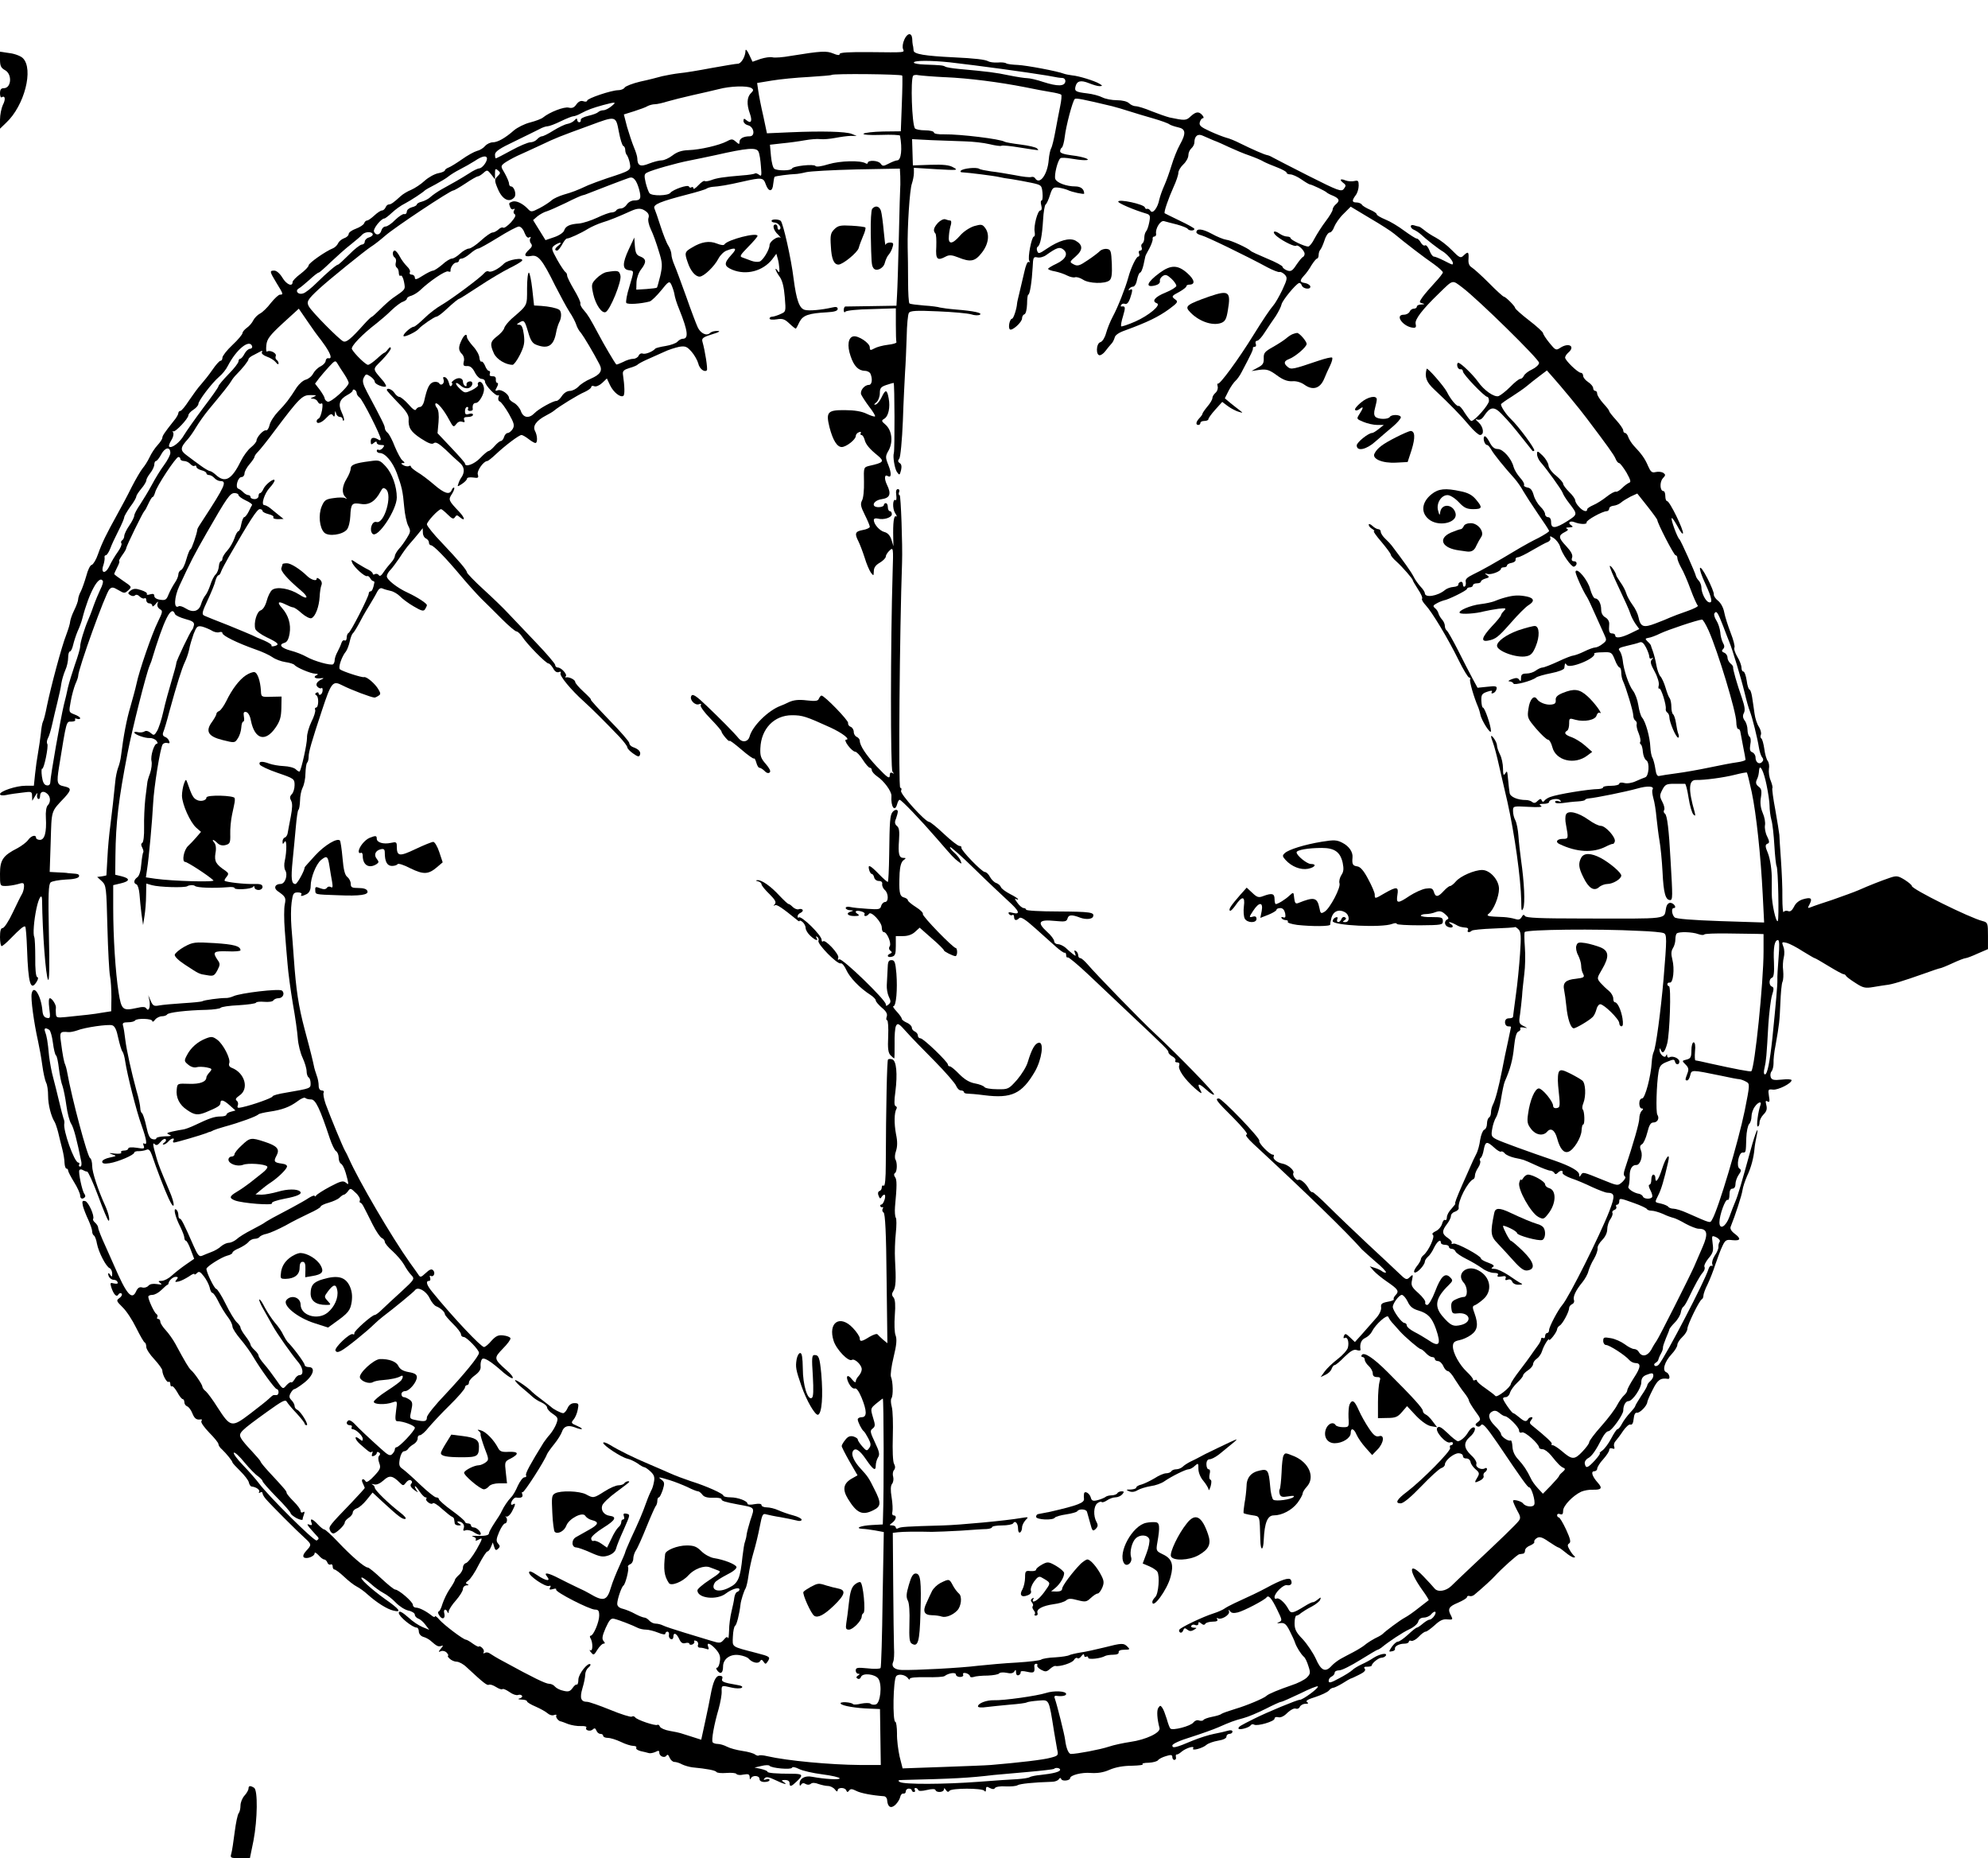 <?xml version="1.0" standalone="no"?>
<!DOCTYPE svg PUBLIC "-//W3C//DTD SVG 20010904//EN"
 "http://www.w3.org/TR/2001/REC-SVG-20010904/DTD/svg10.dtd">
<svg version="1.0" xmlns="http://www.w3.org/2000/svg"
 width="992pt" height="927pt" viewBox="0 0 992 927"
 preserveAspectRatio="xMidYMid meet">
<g transform="translate(0,927) scale(0.1,-0.1)"
fill="#000000" stroke="none">
<path d="M4512 9071 c-7 -15 -10 -36 -6 -45 7 -19 17 -18 -168 -16 -101 1
-148 -2 -148 -9 0 -8 -11 -7 -32 2 -34 14 -58 13 -213 -12 -38 -7 -79 -10 -90
-7 -11 3 -38 -1 -60 -8 l-40 -14 -17 36 c-10 21 -17 29 -18 20 0 -30 -22 -67
-39 -66 -9 0 -67 -10 -129 -21 -63 -12 -135 -24 -160 -26 -26 -3 -65 -10 -87
-15 -22 -6 -71 -19 -110 -27 -38 -9 -74 -23 -78 -30 -4 -7 -19 -13 -32 -13
-34 0 -155 -41 -155 -52 0 -5 -9 -7 -19 -3 -13 4 -24 -1 -35 -16 -11 -16 -21
-20 -38 -16 -22 6 -95 -22 -128 -49 -8 -7 -38 -18 -65 -25 -28 -7 -63 -25 -80
-39 -44 -39 -82 -60 -106 -60 -12 0 -29 -8 -38 -18 -9 -11 -27 -22 -41 -25
-14 -4 -47 -22 -75 -42 -27 -19 -58 -38 -67 -41 -10 -4 -18 -10 -18 -14 0 -4
-15 -11 -32 -14 -18 -3 -49 -20 -68 -37 -19 -18 -50 -38 -68 -46 -18 -7 -41
-21 -52 -31 -36 -33 -49 -42 -60 -42 -6 0 -13 -7 -16 -15 -4 -8 -11 -15 -18
-15 -6 0 -23 -11 -38 -25 -15 -14 -31 -25 -36 -25 -6 0 -12 -6 -15 -14 -3 -8
-22 -20 -41 -27 -20 -7 -36 -19 -36 -26 0 -8 -11 -18 -24 -22 -13 -5 -26 -17
-29 -25 -4 -9 -15 -20 -24 -24 -40 -16 -123 -75 -123 -86 0 -7 -18 -25 -40
-42 -22 -16 -40 -35 -40 -41 0 -26 -31 -12 -51 22 -12 20 -29 35 -40 35 -25 0
-24 -4 11 -62 34 -55 35 -58 17 -58 -7 0 -27 -19 -45 -41 -17 -23 -42 -47 -54
-53 -12 -6 -28 -22 -34 -34 -6 -13 -21 -30 -33 -38 -11 -8 -21 -20 -21 -26 0
-6 -22 -33 -50 -59 -28 -26 -50 -55 -50 -63 0 -9 -4 -16 -10 -16 -5 0 -23 -20
-40 -45 -17 -25 -43 -57 -57 -73 -14 -15 -40 -51 -59 -79 -19 -29 -38 -53 -44
-53 -5 0 -10 -5 -10 -11 0 -6 -10 -24 -23 -39 -46 -58 -57 -74 -57 -85 0 -5
-11 -22 -24 -36 -13 -14 -31 -41 -40 -61 -9 -19 -25 -44 -34 -54 -9 -11 -34
-53 -55 -94 -20 -41 -54 -104 -74 -140 -52 -94 -74 -138 -94 -195 -9 -27 -24
-51 -31 -53 -8 -1 -20 -26 -27 -54 -8 -28 -20 -62 -27 -77 -8 -14 -14 -33 -14
-41 0 -8 -9 -33 -20 -55 -11 -22 -19 -47 -20 -56 0 -9 -9 -38 -19 -65 -23 -57
-77 -260 -97 -357 -7 -37 -16 -72 -20 -78 -3 -6 -8 -32 -10 -57 -3 -26 -9 -69
-14 -97 -5 -27 -12 -76 -15 -107 l-6 -58 -42 0 c-46 0 -127 -27 -127 -42 0 -6
14 -8 32 -4 18 4 54 9 81 12 44 6 47 5 47 -17 l1 -24 15 25 c8 14 13 17 10 8
-3 -10 -1 -20 4 -23 6 -4 10 3 10 14 0 23 19 28 38 9 15 -15 15 -41 0 -56 -7
-7 -11 -33 -9 -62 4 -72 -6 -110 -30 -110 -10 0 -19 5 -19 10 0 18 -25 11 -40
-11 -8 -11 -32 -29 -52 -40 -73 -37 -88 -59 -88 -128 0 -60 0 -61 28 -61 15 0
42 4 60 9 28 9 32 7 32 -10 0 -11 -4 -27 -9 -37 -6 -9 -27 -52 -47 -94 -20
-43 -43 -78 -51 -78 -9 0 -13 -14 -13 -45 0 -25 4 -45 8 -45 5 0 25 17 45 38
48 49 67 65 73 59 3 -3 7 -53 9 -112 6 -174 18 -213 49 -161 7 12 8 20 1 22
-6 2 -10 43 -9 97 0 50 -2 96 -5 102 -7 14 -2 81 11 143 12 56 28 79 28 40 2
-160 18 -377 30 -396 6 -11 8 66 4 229 -4 199 -2 248 9 257 7 6 41 12 75 14
39 1 63 7 66 15 3 8 -3 13 -17 14 -12 1 -29 2 -37 3 -8 2 -32 3 -54 4 l-38 2
5 150 c5 162 0 148 70 222 34 38 34 47 -3 55 -35 7 -38 17 -26 93 39 240 36
230 63 230 13 0 21 4 18 10 -3 6 1 7 9 4 9 -3 16 -2 16 3 0 5 -13 13 -29 19
-28 11 -28 11 -18 65 5 30 16 68 23 86 8 17 14 35 14 40 0 35 136 412 156 433
12 12 18 12 45 -4 29 -17 31 -17 49 -1 19 17 18 18 -25 47 -25 17 -45 32 -45
34 0 3 7 18 15 34 9 17 13 30 10 30 -4 0 3 13 14 29 12 16 21 32 21 36 0 10
83 179 90 185 4 3 13 20 21 38 8 17 17 32 20 32 4 0 9 10 13 23 7 31 104 177
116 177 6 0 10 -4 10 -10 0 -5 8 -10 19 -10 10 0 24 -7 31 -15 7 -8 16 -12 21
-9 5 3 9 1 9 -5 0 -6 11 -13 25 -17 14 -3 25 -10 25 -15 0 -5 6 -9 14 -9 7 0
19 -7 26 -15 7 -8 20 -15 30 -15 34 0 23 -25 -88 -195 -15 -22 -27 -42 -27
-45 -2 -23 -29 -100 -34 -100 -4 0 -13 -22 -21 -50 -7 -27 -19 -51 -27 -54 -7
-3 -13 -13 -13 -22 0 -9 -8 -28 -18 -42 -10 -15 -24 -41 -31 -58 -10 -26 -16
-30 -41 -26 -18 2 -30 10 -30 19 0 10 -6 12 -21 8 -12 -4 -19 -3 -16 2 3 5
-10 13 -29 19 -26 9 -38 8 -52 -2 -15 -12 -15 -15 -2 -23 9 -6 19 -6 24 -1 5
5 15 3 23 -6 8 -8 19 -12 24 -9 5 4 9 -1 9 -9 0 -9 7 -16 15 -16 8 0 15 -5 15
-12 0 -6 7 -3 16 8 13 16 15 16 10 2 -3 -10 2 -21 12 -27 15 -8 14 -14 -10
-63 -30 -60 -94 -246 -107 -310 -5 -24 -19 -74 -30 -113 -19 -63 -35 -147 -47
-245 -2 -19 -9 -47 -15 -61 -5 -14 -12 -45 -14 -70 -9 -88 -14 -135 -24 -214
-6 -44 -13 -118 -15 -165 -3 -47 -5 -86 -5 -87 -1 -1 -11 -3 -23 -5 l-23 -3
23 -21 c22 -21 23 -29 28 -230 3 -115 9 -225 13 -244 4 -19 7 -66 7 -105 l-1
-70 -45 -7 c-44 -8 -85 -12 -183 -22 -43 -4 -47 -3 -48 17 -1 12 -1 26 0 30 2
13 -19 47 -30 47 -6 0 -7 -19 -3 -51 6 -46 5 -51 -12 -47 -13 2 -20 13 -22 33
-6 77 -44 138 -54 88 -5 -26 11 -144 32 -238 6 -27 16 -81 21 -119 5 -38 14
-77 19 -87 6 -10 10 -39 10 -66 0 -44 15 -102 32 -129 4 -6 12 -29 18 -52 5
-23 15 -61 21 -85 6 -23 11 -54 11 -69 1 -16 5 -28 10 -28 4 0 8 -4 8 -10 0
-5 14 -32 30 -58 17 -27 30 -57 30 -66 0 -16 11 -21 23 -9 4 3 3 11 -2 17 -11
14 -31 108 -25 118 3 5 11 5 17 1 7 -4 16 -8 22 -8 5 0 30 -55 55 -122 25 -68
48 -123 52 -123 8 0 0 37 -17 75 -36 79 -65 167 -65 198 0 20 -5 37 -10 39
-13 4 -92 300 -115 430 -3 17 -8 34 -10 38 -5 8 -13 49 -21 113 -7 48 -4 52
37 48 9 -1 28 3 43 8 40 16 156 32 176 26 13 -4 22 -23 30 -63 7 -31 16 -62
21 -68 5 -6 11 -28 14 -50 10 -66 55 -245 81 -317 26 -73 30 -102 14 -92 -6 4
-7 -1 -3 -11 6 -15 1 -16 -35 -10 -26 4 -42 2 -42 -4 0 -5 -9 -10 -21 -10 -11
0 -18 -4 -14 -9 3 -6 -10 -8 -32 -6 -30 4 -33 3 -13 -4 24 -8 23 -8 -13 -16
-20 -4 -37 -13 -37 -20 0 -10 10 -12 37 -8 43 7 123 41 123 53 0 4 10 8 23 7
12 0 29 3 38 7 11 5 18 -2 27 -26 23 -69 64 -175 84 -218 31 -67 34 -30 2 42
-45 107 -51 122 -62 158 -19 66 -22 84 -10 72 8 -8 16 -5 29 11 9 12 21 18 25
14 5 -4 2 -12 -6 -17 -8 -6 -10 -10 -4 -10 6 0 17 7 24 15 14 17 35 21 25 5
-3 -5 -2 -10 3 -10 10 0 136 37 162 47 8 4 17 7 20 7 3 1 10 4 15 7 6 3 30 11
55 18 77 21 162 52 170 62 3 3 28 9 55 13 62 9 101 23 141 53 17 13 34 20 38
15 4 -4 17 -7 29 -7 22 0 44 -47 93 -195 10 -30 24 -59 31 -63 7 -4 13 -19 13
-32 0 -13 5 -27 11 -30 11 -7 22 -33 33 -79 6 -26 5 -28 -8 -16 -14 11 -26 8
-79 -20 -34 -18 -65 -38 -69 -44 -4 -6 -8 -7 -8 -2 0 4 -12 0 -27 -9 -14 -10
-54 -32 -87 -50 -34 -18 -77 -41 -96 -51 -19 -11 -37 -21 -40 -24 -3 -3 -31
-18 -63 -35 -32 -16 -67 -38 -77 -48 -11 -9 -28 -17 -38 -17 -10 0 -27 -8 -38
-17 -10 -10 -32 -23 -49 -29 -16 -6 -38 -15 -47 -19 -14 -6 -22 4 -43 52 -45
103 -60 133 -67 133 -5 0 -8 9 -8 19 0 11 -5 23 -11 27 -16 10 -4 -39 22 -89
10 -21 19 -44 19 -52 0 -8 4 -15 8 -15 4 0 15 -20 24 -45 l17 -45 -42 -29
c-23 -16 -55 -41 -70 -55 -15 -14 -38 -26 -50 -26 -18 0 -19 -2 -7 -11 11 -8
8 -9 -17 -5 -20 3 -35 0 -42 -8 -7 -8 -20 -12 -31 -9 -14 4 -23 -2 -31 -20
-21 -46 -48 -13 -109 128 -5 11 -25 56 -44 99 -20 43 -36 84 -36 91 0 7 -7 18
-15 25 -8 7 -13 15 -10 19 8 15 -24 86 -40 89 -15 3 -16 -1 -11 -25 4 -15 16
-46 27 -69 10 -22 19 -48 19 -57 0 -9 4 -18 9 -21 5 -3 12 -22 15 -41 8 -42
46 -116 64 -122 6 -3 12 -15 12 -27 0 -17 -2 -18 -10 -6 -5 8 -10 11 -10 5 0
-16 14 -30 29 -30 8 0 16 -5 18 -12 3 -7 -3 -9 -18 -6 -19 5 -20 3 -14 -18 12
-37 27 -53 36 -37 4 7 12 9 16 4 4 -4 0 -14 -10 -21 -18 -13 -17 -15 15 -47
19 -18 49 -64 68 -103 19 -38 38 -72 43 -73 4 -2 7 -12 7 -22 0 -10 18 -38 40
-61 22 -24 40 -49 40 -56 0 -21 23 -63 31 -57 5 3 9 -2 9 -11 0 -9 4 -14 8
-11 4 3 16 -11 27 -30 10 -19 22 -34 27 -34 4 0 8 -7 8 -15 0 -9 6 -18 14 -21
8 -3 20 -19 26 -35 11 -27 21 -34 43 -30 5 1 6 -3 2 -9 -4 -6 14 -31 39 -57
25 -25 46 -51 46 -57 0 -7 8 -19 18 -27 22 -21 52 -58 52 -65 0 -3 18 -22 39
-43 21 -21 41 -46 43 -57 2 -10 8 -19 13 -20 23 -2 44 -17 38 -27 -3 -6 -1 -7
5 -3 7 4 12 2 12 -3 0 -6 8 -20 18 -31 26 -30 157 -161 192 -192 36 -33 36
-35 8 -65 -13 -14 -18 -27 -12 -32 12 -11 54 4 54 20 0 7 8 2 19 -9 10 -12 23
-22 29 -22 5 0 13 -7 16 -16 3 -8 10 -12 16 -9 5 3 10 -1 10 -9 0 -9 4 -16 9
-16 5 0 27 -16 48 -36 21 -20 49 -42 63 -49 14 -7 39 -25 55 -40 46 -41 97
-73 128 -80 44 -11 31 7 -42 58 -70 50 -132 107 -115 107 5 0 24 -14 43 -30
18 -17 47 -38 64 -47 18 -9 46 -31 62 -48 17 -18 45 -36 63 -40 17 -3 32 -13
32 -20 0 -8 8 -16 17 -20 10 -3 26 -17 36 -31 l19 -25 -34 14 c-19 8 -49 28
-68 46 -34 30 -50 38 -50 24 1 -18 68 -73 90 -73 5 0 10 -9 10 -19 0 -11 9
-23 22 -27 12 -3 28 -12 35 -18 32 -28 39 -32 53 -28 13 5 13 3 0 -13 -14 -17
-13 -18 2 -12 9 3 22 -1 28 -9 7 -8 9 -14 6 -14 -4 0 -1 -7 8 -15 8 -8 24 -15
35 -15 11 0 34 -12 50 -28 85 -79 102 -92 111 -87 5 3 21 -2 35 -11 14 -9 28
-14 32 -11 3 4 19 -3 35 -14 16 -12 35 -18 43 -15 8 3 17 1 20 -4 3 -5 -3 -11
-12 -13 -11 -3 -8 -5 10 -6 15 0 27 -4 27 -9 0 -4 19 -16 43 -26 23 -10 50
-25 59 -33 10 -9 24 -13 33 -9 9 3 14 2 11 -3 -5 -8 12 -29 24 -29 3 -1 19 -6
35 -13 17 -6 45 -11 63 -10 19 1 31 -2 28 -8 -9 -13 20 -21 32 -9 8 8 13 7 18
-5 3 -9 12 -17 20 -17 8 0 14 -4 14 -10 0 -5 10 -10 23 -10 13 0 42 -9 65 -20
22 -11 51 -20 62 -20 12 0 18 -4 15 -10 -3 -5 7 -12 22 -16 15 -3 34 -8 41
-10 7 -2 22 1 33 6 15 8 19 7 19 -4 0 -18 27 -29 36 -14 5 7 10 3 15 -10 5
-12 16 -22 24 -22 9 0 26 -5 38 -12 12 -6 36 -13 52 -15 73 -7 115 -15 120
-23 3 -5 25 -7 50 -5 24 2 47 0 50 -5 3 -5 19 -7 35 -3 25 4 30 2 31 -13 0
-11 3 -14 6 -6 7 17 43 15 43 -3 0 -9 9 -15 25 -15 14 0 25 4 25 10 0 5 -8 7
-17 3 -13 -4 -15 -3 -7 6 7 8 21 6 52 -9 43 -21 68 -27 42 -10 -12 8 -11 10 8
10 13 0 22 -6 22 -15 0 -21 8 -19 36 8 34 32 30 38 -23 38 -83 0 -123 4 -123
10 0 4 -15 10 -32 14 l-33 7 35 8 c19 5 37 5 40 1 8 -12 108 -21 112 -10 2 6
17 3 35 -6 17 -9 70 -21 117 -27 47 -6 86 -15 86 -20 0 -8 -73 -4 -138 8 -35
7 -62 -8 -62 -35 0 -11 3 -12 8 -4 5 8 13 9 22 3 9 -5 19 -5 26 1 7 6 21 6 38
-1 15 -5 37 -10 48 -10 11 0 27 -8 34 -17 8 -11 13 -13 14 -5 0 16 37 16 43 0
4 -10 7 -10 14 -1 7 10 15 9 35 -1 22 -12 82 -23 138 -27 9 0 17 -10 17 -21 3
-34 19 -42 41 -22 11 11 22 28 24 39 2 11 10 19 16 17 7 -1 12 4 12 11 0 8 7
14 15 14 8 0 15 -4 15 -9 0 -4 5 -8 11 -8 5 0 7 5 4 10 -3 6 -2 10 4 10 5 0
11 -4 13 -10 2 -6 18 -6 43 0 25 6 41 6 43 0 5 -15 42 -12 42 3 0 8 4 7 10 -3
7 -10 12 -12 18 -4 9 14 165 14 174 0 5 -7 8 -4 8 7 0 14 4 16 19 7 14 -7 22
-7 26 0 4 6 28 10 53 8 26 -1 53 1 60 6 12 7 76 14 172 17 14 0 29 6 33 12 6
9 10 9 13 1 5 -12 44 -7 44 5 0 15 59 30 103 26 33 -2 63 2 94 16 30 13 70 20
111 20 36 1 60 4 54 8 -6 3 8 7 30 7 22 1 43 7 47 13 4 6 22 15 39 20 25 8 32
7 32 -5 0 -8 5 -14 10 -14 6 0 10 6 8 14 -2 8 0 14 3 13 4 -1 15 5 25 14 23
19 67 32 58 17 -10 -15 47 0 66 17 9 8 35 17 58 21 26 4 42 12 42 20 0 8 7 14
15 14 8 0 15 5 15 11 0 7 -9 9 -22 5 -13 -4 -44 -11 -70 -16 -26 -5 -73 -20
-105 -33 -87 -37 -103 -40 -103 -25 0 8 37 25 93 42 50 16 112 38 137 49 59
26 77 33 126 46 23 6 72 27 110 46 37 19 72 35 77 35 6 0 47 19 94 41 46 23
86 39 89 36 7 -7 -74 -67 -90 -67 -14 0 -163 -62 -225 -93 -74 -37 -81 -41
-81 -50 0 -10 53 3 61 16 4 5 11 7 17 3 16 -9 102 16 102 30 0 7 8 10 19 7 11
-3 29 5 45 22 16 15 33 24 42 21 8 -3 17 1 20 9 4 8 16 15 28 15 15 0 17 3 8
9 -9 5 5 14 42 25 30 10 60 24 67 32 6 8 16 14 22 14 5 0 26 10 46 22 20 13
38 23 41 24 3 0 22 9 42 19 25 12 35 22 28 30 -6 7 -2 11 13 10 12 0 22 3 22
6 0 11 34 39 49 39 8 0 18 5 21 10 10 16 -28 10 -60 -10 -16 -11 -44 -26 -60
-33 -17 -8 -38 -20 -46 -28 -8 -8 -38 -27 -67 -42 -42 -23 -52 -25 -52 -12 0
8 7 18 15 21 8 4 15 12 15 19 0 7 10 12 23 12 13 0 60 24 105 52 45 28 84 51
87 51 3 0 11 5 18 10 36 30 107 77 140 92 22 10 41 27 44 38 3 13 14 20 28 20
12 0 28 7 35 15 18 22 32 18 18 -5 -7 -11 -18 -20 -24 -20 -6 0 -21 -9 -34
-20 -13 -11 -26 -20 -30 -20 -4 0 -24 -16 -44 -35 -21 -19 -43 -35 -51 -35 -7
0 -20 -12 -30 -26 -16 -24 -16 -26 1 -22 10 1 16 7 15 12 -4 12 20 26 47 26
12 0 22 4 22 10 0 5 6 7 13 4 7 -2 24 7 37 21 13 14 28 25 34 25 6 0 26 15 45
32 26 24 42 32 64 29 26 -2 28 -1 18 18 -19 34 -12 46 34 65 25 11 45 23 45
28 0 5 6 8 12 6 7 -3 18 0 25 6 42 35 90 79 103 94 34 37 112 107 121 108 5 1
14 2 19 3 6 0 10 8 10 16 0 9 12 20 26 25 14 6 23 14 20 18 -2 4 3 13 13 19
13 8 26 5 59 -18 24 -16 45 -29 48 -29 4 0 19 -11 36 -25 16 -14 35 -25 41
-25 8 0 8 3 2 8 -5 4 -16 18 -23 31 -11 19 -11 25 -2 31 10 6 6 23 -15 69 -16
34 -32 61 -37 61 -4 0 -8 5 -8 11 0 6 7 9 15 5 11 -4 15 1 15 17 0 25 48 75
90 95 14 6 40 11 58 10 43 -1 50 7 25 35 -28 31 -36 57 -18 57 8 0 15 6 15 13
0 7 13 29 30 47 16 18 30 39 30 46 0 8 6 11 15 8 11 -4 13 -2 10 9 -4 8 0 21
7 28 7 8 24 30 37 50 14 20 30 35 37 32 8 -3 14 7 16 29 2 21 8 32 16 30 14
-3 51 35 52 53 0 5 12 33 27 62 24 49 39 60 76 54 14 -2 7 27 -8 33 -22 8 -9
53 27 91 15 16 28 37 28 46 0 8 11 26 25 39 14 13 25 31 25 41 0 19 60 142 72
147 4 2 8 10 8 18 0 8 9 34 21 57 11 23 29 68 39 100 11 32 26 73 35 91 14 30
20 33 50 29 41 -4 45 7 10 33 -16 12 -23 25 -19 34 22 54 56 158 59 182 2 16
13 48 23 71 20 42 33 91 37 137 1 14 6 41 10 60 15 68 -5 22 -29 -66 -46 -168
-64 -229 -77 -259 -7 -16 -20 -50 -29 -75 -18 -50 -50 -68 -50 -28 0 36 30
119 41 112 5 -3 9 9 9 25 0 21 5 31 15 31 9 0 15 9 15 23 0 12 7 33 16 46 13
18 14 25 4 31 -17 11 -4 80 15 80 17 0 17 -3 19 73 1 31 8 63 14 69 7 7 12 24
12 38 0 14 7 36 16 48 16 24 36 30 29 10 -12 -32 -22 -108 -14 -108 5 0 9 9 9
20 0 11 9 29 20 40 15 15 19 27 14 47 -5 20 -4 24 6 18 10 -6 12 0 7 27 -5 33
-4 35 20 32 25 -3 93 31 93 47 0 5 -22 6 -49 3 -39 -4 -50 -2 -55 12 -3 9 -2
22 4 29 6 7 10 26 10 41 -1 16 3 56 10 89 19 108 20 119 24 210 2 50 6 98 11
108 4 9 5 34 3 55 -3 20 -1 50 3 65 4 16 4 40 -2 54 -9 24 -8 25 17 19 15 -4
51 -23 80 -42 30 -18 56 -34 59 -34 3 0 34 -18 70 -40 36 -22 69 -40 74 -40 5
0 11 -4 13 -9 2 -4 23 -20 47 -35 38 -25 49 -27 90 -20 25 4 54 9 64 10 26 2
87 21 183 55 44 16 83 29 87 29 3 0 31 11 61 25 30 14 59 25 65 25 5 0 32 10
60 23 l51 22 0 66 c0 64 -1 67 -27 74 -64 16 -353 159 -353 175 0 5 -16 18
-36 31 -33 20 -40 21 -73 10 -44 -15 -103 -38 -157 -62 -23 -10 -82 -31 -130
-48 -49 -16 -97 -32 -108 -37 -16 -6 -17 -5 -6 15 15 30 7 36 -32 25 -21 -6
-38 -20 -46 -38 -10 -19 -19 -26 -30 -21 -8 3 -18 1 -22 -5 -3 -5 -6 27 -6 72
1 46 -3 130 -7 188 -4 58 -8 114 -8 125 -1 11 -10 67 -20 124 -11 57 -17 106
-15 109 3 2 -1 19 -8 37 -8 18 -11 44 -9 59 3 14 0 32 -6 40 -6 7 -14 34 -17
60 -4 26 -10 49 -15 52 -4 2 -6 11 -2 19 3 9 -2 26 -10 39 -9 13 -19 43 -22
67 -3 24 -9 61 -12 82 -3 20 -9 37 -13 37 -4 0 -11 20 -14 45 -4 25 -11 45
-17 45 -5 0 -9 9 -9 19 0 11 -9 36 -21 55 -11 19 -18 40 -14 46 3 5 -5 38 -19
73 -13 34 -28 80 -32 102 -4 23 -17 47 -31 58 -13 10 -22 25 -21 31 2 7 -13
44 -32 81 -43 84 -52 62 -10 -28 33 -71 38 -99 16 -91 -16 6 -36 47 -36 74 0
10 -6 25 -12 32 -7 7 -14 18 -15 23 -4 19 -76 180 -83 185 -10 8 -44 100 -38
105 3 3 15 -16 29 -41 13 -25 25 -41 27 -35 5 15 -66 161 -79 161 -5 0 -9 11
-9 25 0 14 -4 25 -9 25 -18 0 -20 44 -4 63 15 16 15 19 3 28 -8 5 -25 7 -38 4
-19 -5 -25 1 -38 30 -15 36 -32 60 -71 101 -12 13 -24 33 -28 44 -3 11 -11 20
-16 20 -5 0 -9 6 -9 13 0 7 -16 30 -35 51 -19 21 -35 41 -35 45 0 4 -13 21
-30 39 -16 18 -30 40 -30 48 0 8 -4 14 -10 14 -5 0 -10 6 -10 14 0 7 -11 21
-25 30 -14 9 -25 23 -25 31 0 8 -5 15 -11 15 -15 0 -79 62 -79 76 0 6 7 17 15
24 38 32 4 53 -39 25 -21 -14 -24 -13 -54 24 -18 22 -32 44 -32 49 0 5 -31 34
-69 63 -39 30 -70 58 -70 62 -1 10 -48 57 -57 57 -3 0 -37 30 -74 68 -37 37
-76 72 -86 78 -13 8 -18 21 -16 43 2 35 -2 38 -25 16 -14 -14 -20 -12 -58 27
-23 24 -60 52 -81 63 -21 11 -47 28 -58 38 -11 9 -23 17 -27 17 -4 0 -14 3
-23 6 -9 3 -16 1 -16 -5 0 -7 8 -15 17 -18 9 -4 24 -14 33 -22 23 -22 89 -74
109 -85 20 -12 51 -46 51 -58 0 -11 0 -11 -45 12 -22 11 -44 20 -50 20 -6 0
-16 14 -22 31 -7 17 -16 28 -22 25 -5 -4 -15 3 -21 14 -6 11 -15 20 -21 20 -5
0 -33 18 -62 39 -29 22 -71 47 -94 56 -24 10 -43 21 -43 26 0 5 -15 15 -34 23
-18 8 -37 19 -40 25 -4 6 -16 11 -27 11 -23 0 -24 9 -4 36 8 10 15 32 15 48 0
24 -3 27 -21 23 -12 -3 -32 -2 -45 3 -27 11 -32 3 -9 -14 12 -9 12 -14 1 -28
-12 -16 -26 -11 -177 65 -90 46 -171 87 -179 92 -8 5 -20 10 -26 11 -14 2 -75
29 -134 58 -25 13 -57 26 -71 29 -14 4 -51 18 -81 32 -46 21 -55 29 -51 45 3
11 10 20 15 20 6 0 5 7 -2 15 -17 20 -32 19 -59 -6 -22 -21 -29 -21 -105 -5
-16 4 -56 18 -89 31 -33 14 -69 25 -79 25 -11 0 -26 7 -34 15 -9 9 -34 15 -60
15 -25 0 -57 6 -73 14 -15 8 -49 17 -75 20 -59 7 -65 11 -59 35 7 28 27 32 67
16 20 -8 43 -15 53 -15 16 1 16 2 -2 13 -24 14 -101 38 -135 41 -14 2 -32 5
-40 8 -33 13 -188 42 -231 44 -26 1 -52 4 -58 8 -5 4 -25 6 -43 4 -19 -1 -39
2 -46 6 -15 9 -68 15 -173 20 -144 7 -199 16 -200 34 -1 10 -2 22 -4 27 -1 6
-3 20 -3 33 -3 31 -25 28 -40 -7z m228 -112 c140 -16 382 -49 485 -66 59 -11
59 -11 77 -12 9 -1 15 -8 14 -18 -4 -24 -38 -25 -110 -2 -32 11 -68 19 -80 19
-11 0 -52 6 -91 14 -66 14 -106 19 -250 32 -32 3 -64 8 -69 12 -11 6 -20 7
-103 10 -29 1 -53 5 -53 10 0 11 84 11 180 1z m-238 -66 c2 -5 1 -69 -2 -143
l-5 -135 -88 -1 c-49 -1 -93 -6 -98 -11 -5 -5 31 -8 86 -6 52 2 96 0 96 -4 12
-65 6 -123 -14 -123 -6 0 -25 -7 -42 -16 -27 -14 -31 -14 -41 0 -11 16 -64 19
-64 3 0 -4 -4 -5 -10 -2 -25 16 -128 13 -185 -4 -35 -11 -62 -15 -66 -9 -7 11
-113 0 -117 -13 -4 -11 -72 -12 -88 -1 -7 4 -14 32 -17 64 l-5 56 62 7 c33 3
84 10 111 15 28 5 63 8 78 6 15 -2 49 1 75 6 26 5 61 10 77 10 l30 0 -25 10
c-29 12 -149 15 -309 8 l-114 -5 -18 85 c-11 47 -22 103 -25 125 l-6 41 73 12
c41 7 124 15 184 18 61 4 112 8 114 10 8 8 350 4 353 -3z m213 -8 c119 -5 273
-25 400 -50 44 -9 101 -20 127 -24 26 -4 50 -10 53 -13 4 -3 1 -30 -5 -59 -6
-30 -17 -86 -24 -125 -7 -38 -16 -76 -21 -84 -4 -7 -10 -33 -12 -58 -6 -74
-46 -127 -68 -91 -4 6 -12 8 -19 6 -6 -3 -43 1 -81 9 -39 7 -92 16 -120 19
-27 4 -54 9 -59 13 -15 9 -79 2 -91 -9 -5 -6 -2 -9 10 -9 25 -1 154 -17 180
-23 11 -3 40 -8 65 -11 25 -4 68 -12 97 -18 50 -11 51 -12 55 -49 2 -22 0 -39
-4 -39 -5 0 -6 -11 -2 -25 4 -15 2 -25 -5 -25 -13 0 -34 -77 -28 -107 2 -13 1
-23 -4 -23 -11 0 -32 -107 -23 -121 4 -7 3 -9 -3 -6 -6 4 -15 -18 -22 -51 -7
-31 -18 -77 -24 -102 -6 -25 -12 -49 -12 -55 -2 -27 -18 -75 -25 -75 -11 0
-21 -43 -11 -53 10 -10 61 35 61 55 0 9 5 18 12 20 7 3 12 24 13 51 0 26 3 47
6 47 8 0 18 66 22 138 2 48 4 52 23 48 12 -3 32 2 45 12 51 36 66 42 84 28 27
-20 14 -49 -32 -71 -24 -11 -43 -23 -43 -26 0 -4 16 -10 35 -13 19 -4 46 -13
61 -21 14 -7 32 -11 39 -8 8 2 25 -3 39 -12 30 -20 110 -22 132 -4 11 9 14 30
12 83 -3 64 -5 71 -24 74 -12 2 -28 -3 -35 -10 -8 -8 -35 -29 -61 -46 -41 -28
-51 -31 -70 -21 -22 12 -22 12 11 41 36 32 35 57 -3 78 -30 15 -81 1 -143 -41
-36 -25 -42 -26 -47 -12 -4 9 -3 19 2 22 13 8 22 53 27 135 2 38 8 72 12 75 5
3 15 24 22 47 12 37 16 41 42 38 17 -2 37 -8 47 -12 19 -10 82 -23 82 -18 0
23 -17 36 -45 36 -43 0 -92 18 -99 37 -7 18 12 95 26 104 5 3 28 2 51 -2 23
-4 53 -8 67 -8 45 -1 0 17 -62 24 -38 5 -58 11 -58 20 0 8 4 16 9 19 4 3 11
27 14 53 6 53 39 179 50 189 5 6 41 -1 187 -36 19 -5 58 -16 85 -25 28 -9 81
-25 120 -36 38 -11 74 -24 80 -29 5 -4 25 -11 43 -15 39 -8 42 -29 9 -88 -13
-23 -31 -69 -41 -102 -10 -33 -26 -78 -36 -100 -10 -22 -21 -53 -25 -70 -8
-42 -33 -74 -44 -57 -4 7 -12 12 -17 10 -5 -2 -10 2 -11 7 -3 16 -133 44 -133
29 0 -8 80 -42 138 -59 21 -6 23 -11 17 -43 -4 -21 -11 -41 -16 -46 -5 -6 -9
-20 -9 -32 0 -13 -4 -25 -10 -29 -5 -3 -7 -12 -3 -20 3 -8 0 -15 -7 -15 -7 0
-10 -7 -6 -15 3 -8 1 -15 -4 -15 -10 0 -37 -56 -50 -105 -14 -51 -52 -148 -77
-194 -13 -24 -28 -62 -34 -84 -6 -22 -18 -41 -28 -44 -22 -6 -24 -70 -1 -65 8
2 20 12 27 22 8 11 20 25 27 33 8 7 15 22 18 32 2 13 21 26 53 37 112 41 165
67 219 106 42 31 46 37 32 47 -22 16 -21 18 19 39 19 11 35 23 35 28 0 4 6 8
14 8 32 0 28 24 -9 57 -47 42 -82 43 -138 2 -64 -47 -75 -76 -23 -63 16 4 25
12 24 21 -2 9 5 20 14 26 14 9 22 6 43 -13 14 -13 25 -29 25 -36 0 -6 -25 -22
-55 -34 -52 -21 -70 -43 -42 -53 23 -8 -40 -61 -108 -91 -36 -16 -68 -26 -70
-24 -3 3 1 26 9 51 13 44 12 51 -7 48 -5 -1 -6 3 -2 8 3 6 12 8 19 5 9 -3 18
7 25 27 14 41 14 52 -1 43 -7 -4 -8 -3 -4 4 4 7 13 12 20 12 8 0 17 16 20 35
4 19 11 35 15 35 5 0 12 17 17 38 4 20 8 39 9 42 0 3 9 21 20 40 10 19 18 41
17 48 -2 6 2 12 8 12 6 0 10 6 9 13 -5 26 21 68 39 64 9 -3 38 -10 65 -17 26
-7 50 -17 53 -21 6 -11 34 -12 34 -1 0 4 -33 22 -73 41 -39 19 -74 36 -75 37
-6 4 18 73 44 131 13 28 24 60 24 71 0 10 11 29 25 42 14 13 25 33 25 46 0 12
7 27 15 34 8 7 15 20 15 29 0 32 17 46 42 34 13 -6 37 -16 53 -23 17 -6 53
-22 80 -35 28 -13 73 -32 100 -41 28 -10 59 -23 70 -30 11 -6 41 -19 68 -29
26 -10 47 -22 47 -26 0 -5 8 -9 19 -9 10 0 35 -11 55 -25 20 -14 39 -25 42
-25 9 0 78 -33 84 -40 3 -3 17 -11 33 -17 31 -14 34 -25 12 -43 -8 -7 -15 -18
-15 -25 0 -8 -16 -34 -35 -59 -19 -25 -43 -63 -55 -85 -11 -23 -26 -41 -32
-41 -18 0 -88 33 -88 42 0 4 -8 8 -18 8 -10 0 -27 7 -38 15 -29 20 -39 7 -11
-15 33 -26 88 -52 95 -46 8 8 42 -24 42 -40 0 -7 -4 -14 -8 -16 -5 -1 -19 -19
-33 -39 -20 -31 -28 -35 -47 -28 -12 5 -22 13 -22 18 0 5 -35 24 -77 41 -43
18 -80 35 -83 39 -10 12 -98 53 -121 55 -14 2 -46 15 -73 30 -46 25 -76 28
-76 7 0 -5 11 -12 25 -15 25 -6 229 -105 330 -160 27 -14 54 -25 60 -23 5 2
17 -4 26 -13 14 -15 13 -22 -12 -76 -16 -33 -36 -68 -46 -79 -15 -17 -49 -67
-98 -146 -74 -120 -170 -251 -178 -243 -3 3 -3 -3 -1 -13 3 -11 -2 -25 -10
-32 -9 -8 -16 -19 -16 -26 0 -8 -11 -27 -25 -43 -14 -17 -25 -33 -25 -37 0 -3
-7 -13 -15 -21 -17 -18 -20 -34 -5 -34 6 0 10 5 10 10 0 6 9 10 20 10 11 0 20
4 20 9 0 5 15 26 34 47 l35 39 28 -21 c16 -12 40 -24 53 -28 24 -7 24 -7 5 8
-11 8 -32 25 -47 37 l-26 22 19 38 c11 21 27 43 34 49 8 7 22 26 31 44 48 91
58 112 56 119 -1 4 3 7 9 7 6 0 9 7 5 15 -3 8 0 15 7 15 7 0 24 19 39 43 15
23 39 59 54 80 14 22 27 48 29 59 4 19 69 99 87 106 4 2 11 -3 14 -12 7 -19
48 -22 42 -3 -3 6 -14 13 -26 15 -27 4 -28 12 -4 38 10 10 27 34 37 52 11 17
23 32 27 32 4 0 8 8 8 18 0 10 4 22 9 27 5 6 14 27 21 48 6 20 18 37 25 37 7
0 18 13 23 29 6 15 26 45 46 64 l36 36 95 -57 c53 -31 108 -66 123 -79 50 -42
149 -118 196 -150 25 -18 46 -37 46 -42 0 -4 -18 -28 -41 -52 -22 -24 -49 -55
-60 -70 -18 -26 -18 -28 -2 -32 14 -4 13 -5 -4 -6 -13 0 -23 -5 -23 -11 0 -5
-7 -10 -15 -10 -9 0 -18 -7 -21 -15 -4 -8 -16 -15 -29 -15 -48 0 -3 -61 47
-65 13 -1 16 4 12 20 -5 21 34 72 116 151 73 71 65 69 118 29 78 -59 382 -357
382 -375 0 -9 -16 -24 -35 -33 -20 -9 -38 -24 -41 -32 -4 -8 -11 -15 -18 -15
-6 0 -29 -18 -50 -40 -22 -22 -48 -42 -58 -46 -22 -7 -73 29 -103 72 -25 35
-86 94 -98 94 -5 0 -7 -8 -5 -17 2 -10 10 -17 16 -15 7 1 12 -4 12 -11 0 -14
108 -127 122 -127 4 0 8 -9 8 -20 0 -19 -71 -100 -88 -100 -4 0 -18 18 -32 39
-13 22 -27 38 -31 36 -8 -6 -41 33 -59 70 -15 29 -99 125 -101 115 -11 -41 -2
-66 39 -104 75 -70 135 -132 175 -180 21 -25 45 -46 52 -46 23 0 18 40 -7 63
-17 15 -18 18 -6 14 12 -4 23 2 34 19 30 45 49 48 86 10 39 -40 59 -64 112
-131 22 -27 41 -52 43 -54 1 -2 6 -2 9 1 6 7 -78 121 -117 158 -23 22 -49 60
-49 73 0 3 24 20 53 38 28 18 63 42 77 54 14 12 42 34 62 49 l37 28 30 -34
c36 -40 138 -163 168 -204 102 -135 136 -182 144 -201 5 -13 13 -23 18 -23 5
0 21 -21 37 -47 20 -36 24 -48 14 -51 -8 -3 -24 -15 -35 -26 -12 -12 -26 -21
-32 -19 -5 2 -26 -9 -46 -25 -20 -16 -50 -35 -67 -42 -16 -7 -30 -16 -30 -21
0 -16 -22 -9 -41 13 -11 11 -19 26 -19 33 0 6 -13 25 -30 41 -16 16 -30 34
-30 41 0 6 -16 24 -35 40 -20 15 -37 38 -38 51 -1 12 -14 34 -29 49 -26 25
-28 25 -28 7 0 -11 8 -29 18 -40 31 -35 102 -134 109 -151 3 -10 18 -34 33
-53 43 -56 43 -56 -8 -89 -60 -38 -82 -40 -82 -6 0 16 -6 25 -15 25 -8 0 -15
7 -15 15 0 9 -11 26 -24 38 -13 13 -28 38 -33 57 -7 25 -16 36 -31 38 -12 2
-20 8 -17 13 3 5 -6 21 -20 36 -14 16 -28 39 -32 53 -10 42 -53 90 -79 90 -17
0 -29 10 -42 36 -11 21 -22 32 -26 26 -7 -12 3 -42 15 -42 4 0 14 -11 21 -24
12 -22 63 -85 117 -145 12 -14 32 -42 42 -61 11 -19 44 -70 74 -114 30 -43 55
-81 55 -85 0 -4 -24 -19 -52 -34 -29 -14 -71 -37 -93 -50 -133 -80 -195 -114
-233 -132 -31 -15 -41 -25 -38 -37 2 -10 0 -21 -5 -24 -5 -3 -9 2 -9 11 0 9
-6 15 -12 12 -7 -2 -12 -9 -11 -14 1 -5 -10 -10 -24 -11 -15 -1 -34 -8 -42
-15 -37 -31 -101 -41 -101 -16 0 5 -9 20 -21 32 -11 12 -28 35 -36 52 -13 25
-47 72 -108 153 -5 7 -20 23 -32 34 -13 12 -23 28 -23 35 0 7 -5 13 -12 13 -6
0 -20 7 -30 17 -10 9 -18 11 -18 5 0 -6 8 -16 18 -21 9 -6 13 -11 8 -11 -5 0
12 -24 38 -54 25 -30 46 -58 46 -63 0 -5 12 -20 28 -34 32 -29 82 -87 82 -94
0 -3 12 -23 26 -45 15 -22 24 -43 20 -47 -3 -4 5 -18 18 -32 32 -34 112 -167
165 -275 23 -47 47 -86 52 -86 6 0 8 -4 5 -9 -5 -7 19 -91 41 -141 3 -8 8 -23
10 -34 5 -30 53 -104 53 -83 0 26 -31 117 -40 117 -4 0 -7 15 -8 34 -1 30 3
36 29 45 21 7 28 7 23 -1 -4 -6 -1 -9 7 -6 8 3 15 12 17 21 3 14 -4 16 -46 11
l-49 -5 -26 48 c-14 26 -47 90 -72 140 -26 51 -51 95 -56 98 -5 4 -9 13 -9 22
0 9 -6 24 -14 32 -8 9 -16 23 -18 31 -2 8 -9 20 -17 26 -12 10 -11 14 10 25
13 7 29 13 34 14 19 2 115 49 115 57 0 4 7 8 15 8 8 0 15 5 15 10 0 6 9 10 20
10 11 0 20 4 20 9 0 5 10 11 23 15 19 5 20 8 7 17 -13 9 -13 10 2 6 18 -6 68
13 68 26 0 4 7 7 15 7 8 0 15 4 15 9 0 5 10 11 23 13 12 2 21 9 20 16 -2 6 3
12 11 12 8 0 40 16 72 35 33 19 67 38 77 41 10 4 16 13 13 20 -4 11 0 11 18
-1 13 -9 27 -28 31 -42 8 -34 57 -103 69 -100 17 6 18 27 1 27 -11 0 -15 6
-10 19 4 13 -5 30 -30 57 -39 41 -40 53 -6 70 16 8 19 13 9 17 -7 3 -2 6 12 6
19 1 22 3 10 11 -19 12 -6 24 17 15 27 -11 64 -12 60 -1 -3 10 79 56 101 56 6
0 12 6 12 13 0 7 10 13 21 14 12 1 29 8 38 16 9 8 31 21 48 30 l33 15 50 -63
c27 -34 50 -66 50 -69 0 -15 83 -176 91 -176 5 0 9 -6 9 -14 0 -8 9 -30 19
-48 11 -18 32 -67 47 -108 15 -41 32 -78 36 -81 5 -3 -19 -16 -54 -28 -35 -12
-72 -26 -83 -31 -11 -5 -44 -19 -74 -30 -60 -23 -75 -18 -85 31 -3 16 -16 44
-30 62 -13 18 -27 43 -31 57 -4 14 -17 39 -29 55 -11 17 -21 32 -21 35 -1 13
-27 51 -32 47 -3 -3 18 -52 45 -109 27 -57 53 -114 57 -128 4 -14 16 -37 26
-52 l19 -26 -43 -21 c-47 -23 -77 -27 -77 -11 0 6 -7 10 -15 10 -15 0 -18 9
-15 47 1 13 -7 26 -19 33 -13 7 -21 21 -21 38 0 31 -14 57 -31 57 -6 0 -17 21
-24 46 -11 45 -66 110 -73 88 -3 -8 35 -94 58 -129 5 -8 23 -46 40 -85 17 -38
37 -83 45 -100 13 -28 13 -31 -8 -47 -12 -10 -29 -18 -37 -18 -8 0 -33 -9 -55
-20 -22 -11 -46 -19 -53 -20 -7 0 -42 -13 -77 -30 -35 -16 -70 -30 -78 -30 -7
0 -22 -7 -33 -15 -10 -8 -31 -15 -46 -15 -22 0 -28 -5 -28 -22 0 -17 -3 -19
-9 -9 -7 10 -15 11 -37 3 -16 -6 -21 -11 -12 -11 9 -1 18 -5 20 -11 3 -10 92
13 113 30 6 5 40 15 76 22 36 7 65 18 65 26 3 25 4 27 12 15 14 -22 151 35
137 57 -1 3 17 6 42 6 44 2 46 0 61 -37 8 -22 19 -39 24 -39 4 0 8 -11 8 -25
0 -14 4 -33 9 -43 15 -32 51 -151 51 -171 0 -11 5 -23 11 -26 5 -4 8 -12 6
-18 -2 -7 2 -27 10 -45 7 -18 11 -37 8 -42 -3 -5 -2 -11 3 -14 4 -2 9 -19 10
-38 2 -18 9 -36 17 -41 18 -10 13 -80 -6 -85 -8 -3 -29 -11 -46 -19 -19 -9
-44 -13 -58 -9 -14 4 -25 2 -25 -4 0 -5 -18 -10 -40 -10 -22 0 -40 -3 -40 -7
0 -5 -10 -8 -22 -9 -54 -1 -206 -26 -243 -40 -11 -4 -24 -12 -28 -18 -6 -8
-10 -7 -14 1 -3 10 -8 9 -20 -2 -10 -11 -19 -13 -27 -6 -7 6 -21 10 -31 10
-43 0 -80 16 -82 36 -2 11 -5 38 -7 60 -5 53 -5 52 -16 35 -7 -11 -10 -4 -10
26 0 23 -7 55 -15 70 -8 16 -15 36 -15 45 0 8 -7 24 -15 35 -17 23 -19 15 -5
-21 6 -15 20 -68 31 -118 12 -51 30 -130 41 -177 36 -160 67 -383 69 -495 0
-48 2 -55 10 -36 10 24 5 130 -11 241 -5 36 -11 90 -13 120 -2 30 -9 65 -15
77 -7 12 -12 33 -12 47 0 25 0 25 77 21 51 -3 73 -1 63 5 -12 8 -9 10 13 10
15 0 27 4 27 9 0 14 44 21 55 9 7 -8 5 -9 -7 -5 -10 4 -18 2 -18 -4 0 -6 15
-8 38 -5 20 3 54 7 75 8 20 1 37 5 37 8 0 3 8 6 18 7 36 3 188 34 241 49 52
15 88 13 77 -5 -3 -4 -1 -23 4 -42 6 -19 13 -63 16 -99 4 -36 10 -87 15 -115
5 -27 12 -97 15 -154 5 -107 15 -141 38 -141 13 0 13 16 2 200 -8 152 -17 224
-28 231 -6 4 -8 12 -4 18 4 6 0 24 -9 41 -14 27 -14 33 0 60 14 27 21 30 60
30 25 0 48 0 53 0 4 1 12 -31 18 -70 6 -39 17 -76 24 -83 10 -10 11 -7 6 13
-32 111 -30 160 7 159 43 -1 139 12 194 26 31 8 58 13 60 11 2 -2 13 -46 24
-97 23 -109 45 -316 55 -512 l7 -139 -219 7 c-140 5 -222 11 -228 19 -14 14
-17 46 -4 46 16 0 3 23 -15 26 -11 1 -19 -7 -23 -24 -13 -60 31 -55 -428 -54
-198 0 -271 3 -276 12 -6 9 -10 8 -17 -5 -8 -13 -16 -15 -34 -9 -13 4 -37 8
-54 9 -83 3 -91 5 -75 18 24 19 50 84 50 123 0 44 -45 94 -84 94 -38 0 -108
-30 -131 -57 -11 -13 -24 -23 -29 -23 -5 0 -19 -11 -32 -25 -28 -31 -41 -32
-49 -4 -6 18 -13 20 -41 16 -19 -3 -55 -20 -80 -36 -59 -40 -68 -39 -61 4 7
42 -2 44 -62 10 -51 -30 -51 -30 -51 -7 0 9 -15 44 -33 77 -22 42 -39 61 -54
63 -23 3 -27 11 -24 44 3 27 -17 57 -51 74 -27 14 -41 15 -102 5 -86 -14 -166
-39 -185 -57 -13 -12 -12 -16 4 -34 30 -33 75 -51 112 -44 35 7 46 24 14 24
-19 0 -71 42 -71 58 0 12 59 22 126 22 63 0 92 -20 104 -74 6 -30 5 -45 -7
-62 -8 -13 -12 -31 -9 -40 8 -20 -47 -125 -74 -142 -18 -11 -21 -10 -26 18
-11 54 -27 57 -106 25 -13 -5 -17 0 -20 25 -3 31 -3 31 -24 12 -20 -19 -57
-42 -68 -42 -3 0 -6 11 -6 25 0 28 -13 31 -56 15 -23 -9 -31 -7 -55 16 l-28
26 -33 -37 c-46 -53 -58 -71 -51 -78 3 -4 15 8 27 25 34 50 50 49 43 -3 -3
-23 -1 -51 4 -61 12 -23 59 -24 59 -2 0 11 -6 15 -19 11 -19 -5 -19 -3 2 29
30 46 51 45 43 0 l-7 -35 41 16 c22 9 40 20 40 25 0 4 8 8 19 8 12 0 20 -9 24
-26 3 -19 1 -24 -10 -20 -8 3 -11 1 -8 -4 3 -6 13 -10 21 -10 8 0 13 -4 10 -9
-3 -4 18 -11 47 -15 72 -8 167 -8 165 2 -1 4 2 19 6 34 9 32 37 44 66 28 25
-13 27 -50 3 -50 -14 0 -15 2 -4 9 9 6 10 11 2 15 -6 4 -14 0 -17 -8 -3 -9
-11 -16 -16 -16 -6 0 -8 7 -5 14 4 10 1 13 -9 9 -7 -3 -14 -11 -14 -18 0 -22
246 -34 297 -14 13 5 23 5 23 0 0 -4 52 -7 115 -7 109 1 115 2 115 21 0 18 -6
20 -55 20 -30 -1 -55 3 -55 7 0 4 11 8 24 8 14 0 36 4 50 10 20 7 30 5 48 -11
16 -14 19 -22 11 -25 -18 -8 -16 -31 3 -38 22 -9 32 3 14 14 -22 14 -2 12 23
-2 21 -12 26 -13 55 -16 7 -1 10 -6 7 -12 -7 -11 8 -14 19 -3 3 4 53 9 109 11
56 2 104 5 106 7 2 2 10 -3 18 -11 13 -12 14 -34 8 -122 -4 -59 -13 -152 -21
-207 -7 -55 -14 -103 -14 -107 0 -5 -9 -8 -20 -8 -13 0 -20 -7 -20 -20 0 -11
7 -20 15 -20 8 0 15 -1 15 -3 0 -1 -7 -34 -15 -72 -9 -39 -22 -104 -30 -145
-17 -86 -33 -147 -46 -172 -5 -10 -9 -27 -9 -37 0 -11 -4 -23 -10 -26 -5 -3
-10 -17 -10 -31 0 -14 -6 -27 -14 -30 -7 -3 -16 -26 -20 -50 -3 -25 -12 -58
-20 -72 -8 -15 -21 -43 -29 -62 -9 -19 -26 -60 -40 -90 -28 -64 -40 -95 -35
-95 2 0 -7 -11 -19 -25 -13 -13 -23 -32 -23 -42 0 -11 -4 -17 -9 -14 -5 3 -12
-6 -15 -19 -4 -14 -18 -31 -32 -37 -15 -7 -20 -14 -14 -18 12 -8 -21 -80 -46
-101 -8 -6 -14 -16 -14 -21 0 -5 -9 -22 -21 -36 -12 -16 -16 -28 -10 -30 13
-4 50 37 51 54 0 6 7 17 15 24 9 7 23 28 31 46 16 32 34 45 34 24 0 -5 9 -10
20 -10 11 0 20 -4 20 -10 0 -5 6 -10 14 -10 8 0 16 -6 19 -13 2 -7 27 -24 53
-37 27 -13 63 -35 80 -47 17 -13 43 -23 58 -23 18 0 25 -4 20 -11 -5 -8 1 -10
19 -7 18 4 24 1 20 -9 -4 -9 0 -11 11 -7 10 4 18 0 22 -10 4 -9 17 -16 33 -15
17 0 21 3 11 7 -9 4 -36 22 -62 40 -26 17 -57 32 -70 32 -17 0 -19 3 -9 9 10
6 4 12 -23 22 -20 7 -36 16 -36 21 0 13 -122 79 -137 74 -8 -3 -12 -2 -9 3 3
5 -5 16 -19 25 -30 20 -31 35 -5 69 11 14 20 32 20 40 0 9 9 19 20 22 11 4 20
12 19 18 -6 33 45 133 74 145 4 2 7 10 7 18 0 8 7 26 16 39 9 13 13 29 10 34
-4 5 -2 12 3 15 5 3 12 22 15 41 8 42 16 43 52 10 14 -13 30 -23 34 -20 4 3
13 -1 19 -9 7 -8 28 -17 49 -22 47 -10 38 -6 106 -37 32 -15 64 -27 72 -27 7
0 16 -5 20 -11 4 -8 9 -8 17 0 14 14 28 14 24 0 -1 -6 18 -18 43 -27 25 -8 72
-28 105 -44 33 -15 67 -28 75 -28 39 -1 40 -15 11 -91 -47 -121 -202 -431
-235 -469 -21 -24 -66 -109 -66 -125 0 -8 -4 -15 -10 -15 -5 0 -10 -7 -10 -16
0 -8 -4 -12 -10 -9 -5 3 -10 1 -10 -5 0 -7 -8 -22 -18 -35 -9 -12 -24 -33 -32
-45 -8 -12 -34 -47 -57 -77 -24 -31 -43 -60 -44 -67 -1 -17 -70 -71 -77 -60
-4 5 -26 22 -49 38 -24 16 -43 33 -43 38 0 5 -4 6 -10 3 -5 -3 -10 -2 -10 4 0
5 -14 22 -31 38 -36 34 -69 93 -69 126 0 19 7 26 31 31 17 3 44 15 60 27 32
23 37 51 17 107 -11 29 -11 36 0 40 7 2 26 15 42 29 50 42 39 114 -24 146 -57
30 -112 -18 -72 -62 20 -22 21 -71 1 -71 -8 0 -26 -5 -40 -12 -21 -9 -25 -18
-23 -42 3 -27 6 -31 31 -28 60 7 77 -41 21 -57 -42 -11 -55 -5 -98 45 -40 49
-32 90 33 153 21 21 22 24 7 39 -25 25 -46 5 -75 -71 -14 -37 -32 -67 -39 -67
-8 0 -12 6 -10 12 3 7 -13 28 -34 47 -34 30 -38 39 -32 65 6 29 5 30 -11 15
-16 -16 -20 -14 -55 20 -21 20 -91 86 -156 146 -65 61 -152 144 -193 185 -41
41 -78 74 -82 73 -5 -2 -14 7 -20 20 -14 25 -41 47 -50 41 -10 -6 -32 24 -25
34 7 12 -26 42 -54 47 -28 5 -51 25 -44 36 3 5 1 9 -5 9 -16 0 -73 59 -67 69
7 11 -186 211 -202 211 -21 0 -13 -12 72 -96 49 -50 77 -84 67 -84 -10 0 3
-18 34 -47 268 -248 463 -438 541 -526 6 -6 37 -34 68 -61 32 -26 55 -51 52
-54 -3 -2 -11 0 -18 5 -7 6 -24 14 -38 18 l-25 8 20 -23 c11 -12 40 -36 65
-53 57 -39 63 -48 44 -68 -8 -8 -12 -18 -9 -21 3 -3 -10 -9 -30 -12 -30 -6
-36 -11 -33 -29 1 -14 -9 -36 -29 -57 -17 -19 -47 -53 -66 -75 l-36 -40 -24
23 c-21 20 -25 21 -31 7 -3 -9 -2 -13 4 -10 14 9 23 -20 16 -48 -3 -12 -26
-38 -51 -57 -25 -19 -54 -47 -65 -62 l-20 -28 25 12 c13 6 27 19 30 30 4 10
10 18 15 18 5 0 27 18 49 41 31 30 47 39 61 34 11 -4 20 -3 19 2 -5 28 4 50
23 58 13 6 28 20 34 32 18 37 77 89 82 73 3 -8 14 -24 26 -36 12 -13 26 -29
32 -36 23 -26 95 -88 103 -88 4 0 16 -9 26 -20 10 -11 24 -20 32 -20 7 0 13
-4 13 -10 0 -5 7 -10 15 -10 9 0 21 -11 27 -25 6 -14 16 -25 23 -25 6 0 22
-18 35 -41 14 -22 35 -53 48 -69 12 -15 22 -32 22 -37 0 -5 14 -28 31 -52 29
-39 30 -43 14 -55 -14 -10 -15 -15 -5 -21 7 -4 15 -2 19 4 9 14 24 -2 84 -89
126 -187 150 -220 158 -220 11 0 32 -69 25 -86 -6 -15 -44 -11 -56 6 -8 11
-50 22 -50 13 0 -5 9 -26 20 -47 18 -31 19 -40 8 -54 -14 -18 -90 -92 -229
-222 -50 -47 -98 -93 -107 -102 -27 -26 -67 -32 -83 -13 -8 10 -33 37 -57 62
-73 76 -76 31 -4 -70 19 -26 33 -49 31 -50 -2 -2 -24 -19 -49 -38 -25 -20 -56
-42 -70 -49 -23 -12 -98 -68 -110 -81 -3 -3 -12 -9 -20 -13 -26 -12 -57 -31
-73 -45 -9 -7 -33 -22 -54 -33 -21 -11 -50 -26 -64 -34 -14 -8 -34 -23 -44
-34 -31 -35 -53 -25 -79 35 -14 30 -43 73 -65 97 -33 34 -41 49 -41 80 0 21 4
38 9 38 5 0 16 6 23 13 8 6 31 21 53 32 21 11 41 27 43 35 5 13 3 13 -13 0
-10 -8 -21 -14 -24 -13 -3 1 -22 -8 -41 -20 -60 -37 -69 -38 -81 -14 -17 32
-48 59 -59 52 -6 -3 -10 0 -10 7 0 21 44 64 62 60 20 -4 29 9 19 27 -8 13 -48
0 -121 -40 -33 -18 -83 -42 -160 -77 -19 -9 -42 -21 -50 -27 -8 -6 -33 -17
-55 -24 -51 -16 -163 -69 -170 -81 -3 -5 -1 -11 4 -14 5 -3 12 1 15 10 5 13 9
14 21 4 10 -8 19 -9 32 -1 17 10 17 10 0 11 -10 0 -16 4 -12 10 3 5 12 7 20 3
8 -3 15 0 15 7 0 10 3 10 14 1 10 -8 16 -9 21 -1 3 5 20 10 36 10 20 0 28 4
23 12 -4 6 -3 8 3 5 16 -10 60 16 56 33 -4 12 -3 12 5 2 6 -9 18 -11 38 -6 30
7 135 62 144 75 10 14 26 -5 53 -61 25 -51 26 -55 10 -62 -14 -6 -12 -7 7 -5
20 2 29 -6 46 -40 12 -23 24 -50 27 -60 8 -22 28 -54 43 -68 7 -5 17 -27 23
-47 11 -33 10 -39 -8 -57 -11 -11 -46 -29 -78 -39 -61 -21 -115 -43 -123 -52
-12 -12 -100 -49 -155 -65 -33 -10 -64 -21 -70 -25 -5 -5 -27 -11 -48 -15 -20
-4 -40 -11 -42 -16 -3 -4 -13 -5 -22 -2 -9 4 -21 -1 -28 -10 -13 -18 -105 -42
-115 -30 -4 4 -12 26 -18 48 -7 22 -16 47 -22 55 -9 13 -11 13 -20 0 -9 -13
-6 -56 6 -101 6 -23 -68 -58 -146 -69 -33 -5 -82 -15 -108 -24 -42 -14 -158
-36 -188 -36 -12 0 -24 29 -29 70 -3 27 -41 177 -51 205 -5 11 -2 16 7 15 27
-4 49 0 49 9 0 15 -61 18 -101 5 -43 -14 -211 -38 -259 -36 -37 1 -80 -15 -80
-31 0 -5 18 -7 43 -3 23 3 76 8 117 12 41 3 79 8 83 11 5 3 31 7 58 9 56 4 52
13 79 -156 5 -30 12 -69 15 -87 7 -30 6 -32 -33 -42 -35 -10 -155 -24 -297
-36 -22 -2 -130 -6 -241 -10 l-200 -7 -15 59 c-7 32 -14 84 -13 115 0 32 -4
58 -8 58 -15 0 -11 210 4 228 12 14 48 7 60 -12 5 -6 8 -7 8 -1 0 6 32 9 82 8
45 -1 87 1 92 6 20 15 56 20 56 7 0 -6 9 -12 20 -12 12 0 19 5 16 12 -3 7 3
10 15 7 10 -3 19 -10 19 -15 0 -5 8 -7 18 -4 10 4 42 7 71 7 28 1 54 6 57 11
3 5 20 6 36 3 21 -5 33 -3 39 6 7 11 9 10 9 -4 0 -11 5 -17 13 -14 6 2 11 9
10 15 -1 6 10 7 32 2 35 -8 40 -4 36 28 -1 6 3 12 9 12 6 0 9 -4 6 -8 -3 -5 6
-15 19 -22 21 -11 27 -11 44 4 10 9 22 16 27 15 22 -5 85 15 93 30 5 9 13 13
17 9 4 -4 13 0 20 10 9 11 13 13 14 4 0 -7 4 -10 10 -7 6 3 10 1 10 -5 0 -11
63 -4 85 9 6 3 24 6 40 6 19 0 29 5 27 13 -1 7 9 12 29 12 27 0 29 2 15 15
-19 19 -27 19 -117 -4 -41 -10 -94 -22 -118 -25 -24 -4 -49 -10 -55 -13 -6 -4
-38 -9 -70 -11 -33 -1 -65 -7 -70 -11 -6 -5 -60 -11 -121 -15 -60 -3 -148 -11
-195 -16 -86 -11 -316 -23 -380 -21 -37 1 -54 17 -43 41 4 8 6 40 4 70 -1 30
-3 172 -4 314 l-2 259 25 3 c26 3 94 4 170 2 25 0 90 3 145 6 55 4 112 8 128
8 15 1 27 5 27 9 0 5 22 9 49 9 28 0 53 5 56 10 10 17 25 1 25 -26 0 -14 4
-22 10 -19 6 3 10 15 10 25 0 10 8 26 17 36 17 17 16 17 -22 11 -73 -13 -309
-35 -390 -37 -182 -5 -212 -7 -223 -14 -7 -4 -12 -2 -12 3 0 6 -8 11 -17 11
-17 1 -17 1 0 14 19 15 23 36 6 36 -6 0 -9 8 -6 19 2 10 1 42 -4 72 -6 35 -5
57 2 66 6 7 9 23 6 35 -4 12 -2 28 4 34 7 9 7 19 0 32 -6 11 -8 67 -6 135 2
63 0 130 -5 148 -5 18 -6 37 -2 43 10 13 8 83 -2 107 -4 9 2 54 13 99 15 61
17 89 10 108 -6 14 -7 59 -4 100 4 52 2 78 -6 89 -10 11 -10 19 -1 33 12 19
14 54 8 158 -2 34 0 93 4 130 4 37 4 72 0 77 -4 6 -6 30 -4 55 10 105 10 136
0 148 -6 8 -6 16 0 20 11 8 12 52 2 68 -4 7 -3 26 3 42 7 22 8 47 0 84 -10 54
-9 106 2 126 4 5 2 12 -4 14 -7 2 -8 24 -1 73 11 88 5 152 -15 160 -9 3 -19 3
-22 -1 -5 -5 -10 -234 -11 -522 0 -71 -4 -111 -10 -107 -6 3 -10 0 -10 -9 0
-8 -5 -16 -12 -18 -7 -3 -9 -12 -4 -23 6 -16 9 -17 16 -5 5 8 12 12 15 9 7 -8
-7 -48 -17 -48 -5 -1 -7 -4 -5 -8 1 -5 6 -7 10 -5 5 1 5 -3 1 -9 -3 -6 -1 -14
5 -18 8 -6 13 -99 15 -330 l4 -322 -22 18 c-11 10 -24 22 -27 26 -3 5 -21 -1
-40 -12 -40 -25 -49 -26 -49 -7 0 8 -15 31 -34 51 -65 69 -126 27 -96 -65 14
-43 74 -105 91 -94 14 8 49 -25 49 -47 0 -10 -7 -24 -15 -33 -8 -8 -15 -21
-15 -28 0 -7 -8 -3 -18 10 -24 31 -35 17 -16 -20 9 -17 21 -27 29 -25 8 4 20
-12 34 -45 27 -66 28 -98 1 -98 -11 0 -20 -5 -20 -11 0 -12 20 -52 30 -59 4
-3 14 -19 23 -36 13 -25 14 -35 4 -48 -11 -16 -14 -15 -35 9 -12 14 -22 29
-22 34 0 5 -10 11 -22 15 -17 4 -28 -1 -40 -17 -10 -12 -18 -26 -18 -31 0 -5
18 -40 39 -77 l40 -69 -30 -17 c-41 -24 -46 -54 -18 -100 44 -72 72 -85 127
-57 39 19 40 37 5 105 -27 55 -33 64 -69 103 -30 32 -46 65 -40 82 10 26 33
14 67 -36 37 -54 49 -61 49 -30 0 11 5 29 11 39 10 14 7 29 -15 75 -24 51 -26
59 -12 69 14 11 14 18 2 56 -13 44 -12 45 15 68 16 13 31 25 34 26 5 2 6 -465
1 -593 l-1 -35 -55 -3 c-56 -3 -87 -16 -47 -19 12 0 41 -4 64 -8 l43 -8 -6
-335 c-2 -184 -7 -339 -10 -343 -3 -5 -32 -6 -64 -2 -52 5 -60 4 -60 -11 0 -9
6 -16 13 -16 9 0 8 -3 -2 -9 -9 -6 -10 -11 -2 -15 6 -4 14 -1 17 8 8 22 71 15
87 -9 20 -30 10 -122 -13 -128 -10 -3 -22 -1 -27 4 -4 4 -25 4 -46 0 -20 -5
-39 -6 -41 -2 -3 4 -19 8 -36 9 -18 1 -29 -2 -25 -7 6 -11 77 -23 148 -25 l48
-2 2 -139 2 -140 -105 0 c-145 1 -363 21 -462 44 -20 5 -39 6 -42 3 -3 -2 -11
0 -18 5 -7 6 -35 14 -63 18 -27 4 -62 13 -77 21 -15 8 -36 14 -47 14 -11 0
-22 4 -25 8 -7 11 7 89 30 167 9 33 16 72 15 87 -1 31 -1 31 50 19 21 -5 43
-5 50 -1 8 6 -1 11 -27 15 -65 11 -76 16 -70 31 3 9 -1 14 -14 14 -19 0 -32
-29 -45 -100 -3 -19 -15 -76 -26 -127 l-20 -92 -47 15 c-26 8 -51 16 -57 18
-5 2 -30 7 -53 11 -24 4 -46 14 -49 21 -3 8 -9 12 -13 9 -10 -6 -103 25 -111
38 -4 5 -11 7 -17 3 -5 -3 -54 12 -107 34 -54 22 -106 40 -115 40 -32 0 -38
19 -24 67 8 26 14 56 14 68 0 13 7 28 15 35 9 7 13 15 11 17 -12 12 -59 -47
-60 -75 0 -17 -4 -28 -8 -26 -4 2 -13 -5 -21 -17 -12 -17 -21 -20 -45 -14 -17
3 -36 13 -43 21 -6 8 -19 14 -29 14 -17 0 -79 30 -225 110 -33 17 -65 37 -72
42 -7 5 -18 6 -24 2 -7 -4 -9 -3 -6 3 4 6 0 16 -8 23 -8 7 -15 9 -15 6 0 -4
-13 2 -29 13 -16 12 -32 21 -36 21 -13 0 -109 73 -132 99 -12 14 -22 22 -23
17 0 -5 -8 -3 -17 5 -28 22 -61 39 -78 39 -8 0 -15 6 -15 14 0 15 -71 76 -88
76 -6 0 -37 25 -69 55 -32 30 -62 55 -68 55 -16 0 -84 59 -149 128 -32 34 -63
62 -68 62 -5 0 -19 11 -32 25 -27 29 -41 33 -32 9 5 -12 2 -15 -11 -10 -17 7
-10 -4 34 -52 16 -16 16 -19 3 -27 -11 -7 -242 223 -288 285 -14 19 -50 60
-80 91 -30 31 -50 59 -45 62 5 3 29 -19 53 -49 25 -30 55 -61 68 -69 12 -9 22
-20 22 -24 0 -5 32 -41 70 -80 39 -39 70 -75 70 -80 0 -5 14 -16 30 -25 17 -8
30 -11 30 -6 0 5 3 16 7 26 4 12 3 15 -5 10 -7 -4 -12 -1 -12 6 0 8 -16 29
-35 48 -19 19 -35 38 -35 43 0 8 -9 19 -90 106 -22 24 -40 46 -40 50 0 3 -20
26 -43 51 -24 25 -49 54 -55 66 -13 25 -4 34 132 132 74 53 90 62 97 49 5 -9
27 -35 49 -58 22 -24 40 -47 40 -51 0 -4 4 -8 10 -8 13 0 -30 70 -47 77 -7 3
-13 11 -13 18 0 8 -7 21 -15 29 -12 12 -14 20 -5 36 6 11 14 20 19 20 4 0 26
14 49 32 46 36 58 78 22 78 -11 0 -20 5 -20 11 0 10 -60 91 -85 114 -5 6 -15
22 -22 36 -6 15 -25 42 -41 60 -16 19 -39 54 -51 77 -12 24 -24 42 -27 39 -3
-2 6 -24 20 -48 14 -24 34 -61 46 -82 22 -40 96 -145 130 -185 23 -28 26 -62
5 -62 -8 0 -19 -9 -25 -21 -7 -11 -14 -18 -17 -15 -3 3 -14 -4 -24 -15 -18
-21 -18 -21 -51 27 -18 26 -45 62 -61 80 -15 17 -27 36 -27 41 0 6 -9 18 -20
28 -11 10 -20 22 -20 27 0 5 -11 24 -25 42 -14 18 -25 37 -25 43 0 5 -8 17
-19 27 -10 9 -35 50 -55 91 -20 41 -42 75 -47 75 -9 0 -49 81 -49 100 0 11 74
58 104 66 14 3 26 10 26 15 0 5 15 15 33 22 17 8 38 21 46 30 7 10 22 17 32
17 10 0 20 4 24 9 3 5 19 13 36 16 17 4 59 23 93 41 33 19 87 46 119 61 31 14
57 29 57 34 0 4 18 13 40 19 21 6 46 17 54 25 8 8 18 15 22 15 4 0 13 8 20 17
12 17 14 16 38 -7 15 -13 24 -30 22 -37 -3 -7 -2 -13 2 -13 4 0 12 -10 18 -23
6 -12 26 -50 43 -85 17 -34 38 -65 46 -68 8 -4 15 -12 15 -19 0 -7 17 -28 38
-46 21 -19 47 -49 58 -68 10 -19 27 -43 37 -53 17 -18 15 -21 -50 -81 -37 -34
-81 -74 -96 -89 -16 -16 -32 -28 -37 -28 -14 0 -105 -81 -102 -91 1 -6 -2 -8
-7 -5 -14 9 -95 -69 -87 -82 5 -9 12 -9 29 0 24 12 129 97 164 132 11 11 32
29 45 39 52 39 153 122 159 131 14 19 55 -4 72 -39 9 -20 25 -39 34 -42 21 -8
43 -28 43 -40 0 -4 18 -25 40 -47 22 -21 40 -45 40 -52 0 -8 6 -14 14 -14 14
0 76 -64 76 -79 0 -17 -75 -108 -167 -206 -51 -53 -93 -105 -93 -116 0 -20
-10 -23 -57 -13 -30 6 -30 7 -21 47 8 35 6 44 -8 54 -10 7 -23 13 -29 13 -7 0
-12 7 -12 15 0 8 8 15 18 15 21 0 59 45 59 70 0 13 -11 20 -41 25 -28 5 -43
14 -51 30 -10 22 -45 36 -92 35 -31 -1 -108 -72 -100 -93 7 -19 47 -33 65 -22
6 4 28 9 48 10 41 3 77 11 91 20 12 7 13 -5 2 -21 -4 -6 -36 -30 -72 -53 -36
-23 -65 -48 -65 -54 0 -14 58 -16 94 -3 24 8 24 8 17 -43 -5 -38 -4 -51 6 -51
31 0 88 -22 88 -33 0 -14 -78 -97 -92 -97 -4 0 -8 -5 -8 -11 0 -6 -6 -16 -13
-23 -11 -11 -21 -6 -58 28 -58 52 -109 100 -133 126 -10 10 -23 17 -27 14 -15
-9 -10 -24 7 -24 8 0 12 -4 9 -10 -3 -5 -1 -10 4 -10 17 0 51 -33 51 -48 0
-12 -3 -12 -15 -2 -29 24 -27 1 1 -24 49 -43 52 -45 60 -38 4 4 4 -1 1 -10 -4
-12 -2 -15 9 -11 7 3 14 9 14 15 0 5 5 6 11 2 7 -4 7 -10 1 -16 -6 -6 -6 -19
0 -36 9 -24 6 -32 -25 -65 -21 -23 -37 -34 -42 -28 -12 20 -26 12 -15 -8 5
-11 10 -22 10 -24 0 -2 -30 -35 -67 -74 -109 -113 -114 -119 -107 -136 3 -10
11 -17 17 -17 14 0 57 41 57 54 0 6 9 17 20 24 11 7 20 19 20 26 0 8 9 17 20
21 11 3 33 22 49 42 l30 37 54 -50 c76 -70 97 -86 110 -81 6 2 -6 16 -27 32
-57 44 -126 111 -126 123 0 6 -6 13 -12 16 -7 3 -4 4 8 1 13 -4 30 4 48 20 29
27 45 24 81 -12 16 -16 18 -16 31 1 7 10 18 15 24 11 7 -4 8 -11 1 -18 -6 -8
-1 -18 17 -31 15 -11 21 -13 14 -6 -6 8 -12 19 -12 24 0 6 10 -4 21 -21 12
-18 26 -33 32 -33 6 0 7 -3 4 -7 -4 -3 1 -12 11 -19 9 -7 19 -8 22 -3 3 4 24
-8 46 -29 23 -20 45 -38 50 -39 5 -2 10 -7 10 -13 1 -5 2 -14 3 -20 0 -5 9
-10 19 -10 14 0 15 2 2 10 -8 5 -10 10 -5 10 21 0 35 -17 29 -33 -5 -13 -2
-16 10 -11 9 3 28 -1 42 -11 14 -9 28 -14 31 -11 9 8 -17 36 -33 36 -8 0 -14
5 -14 10 0 6 -7 10 -15 10 -8 0 -15 4 -15 8 0 5 -29 30 -65 56 -36 26 -65 52
-65 57 0 5 -6 9 -14 9 -7 0 -43 29 -79 63 -36 35 -76 70 -87 78 -18 12 -21 20
-15 52 4 21 13 37 21 37 7 0 17 6 21 13 4 6 17 17 28 23 11 7 19 19 19 28 -1
9 4 16 11 16 7 0 27 17 43 38 17 20 64 71 106 112 42 41 76 81 76 88 0 6 5 12
10 12 6 0 10 6 10 14 0 8 14 24 31 36 20 15 29 29 27 44 -1 11 1 27 6 34 8 14
42 -6 109 -66 22 -18 42 -31 45 -27 4 4 -9 21 -29 38 -66 59 -66 61 -20 109
23 23 40 46 38 52 -2 6 -18 12 -36 14 -25 3 -37 -3 -59 -27 -14 -17 -31 -31
-37 -31 -15 0 -155 148 -259 276 -28 34 -33 54 -15 54 6 0 8 7 5 16 -3 8 -2
12 3 9 15 -8 25 15 12 28 -8 8 -18 4 -37 -14 -24 -22 -27 -23 -37 -7 -7 10
-25 36 -42 59 -91 128 -256 410 -304 519 -6 14 -15 32 -20 40 -11 19 -73 169
-96 232 -9 26 -14 52 -10 58 3 5 -1 10 -9 10 -10 0 -16 9 -16 24 0 14 -4 36
-10 51 -5 14 -12 36 -14 48 -5 24 -14 63 -46 182 -31 117 -43 198 -54 355 -3
47 -9 117 -12 156 -3 40 -3 94 1 122 6 44 9 50 31 50 13 0 21 -4 18 -9 -7 -12
3 -11 27 1 12 7 19 21 19 39 0 43 27 110 52 131 29 23 34 20 42 -32 4 -24 9
-58 13 -77 4 -26 3 -32 -7 -26 -7 4 -15 2 -19 -4 -6 -8 -15 -9 -34 -2 -22 9
-25 7 -24 -9 1 -23 -5 -22 112 -26 113 -5 156 2 148 21 -3 10 -19 15 -44 15
-33 0 -39 3 -39 21 0 12 -8 27 -17 34 -12 9 -19 35 -24 95 -4 45 -10 84 -13
87 -14 14 -76 -23 -123 -74 -29 -32 -53 -58 -53 -60 0 -16 -37 -83 -46 -83
-20 0 -23 26 -14 117 5 48 12 124 16 168 4 44 9 82 13 85 4 3 7 23 8 46 0 22
6 51 13 65 7 13 14 45 14 71 1 25 4 50 9 54 4 4 7 18 7 30 0 23 15 75 66 229
47 142 54 151 102 126 45 -23 146 -61 161 -61 3 0 12 4 19 9 12 7 12 12 0 32
-16 28 -59 65 -72 61 -10 -3 -106 28 -120 39 -10 8 9 64 30 89 6 8 15 31 19
50 4 19 11 37 15 40 4 3 17 23 29 45 11 22 34 63 51 90 17 28 36 60 42 73 8
15 17 21 27 16 9 -4 27 -9 41 -12 14 -3 34 -15 46 -27 11 -12 42 -35 68 -50
39 -23 50 -26 57 -14 5 8 9 17 9 20 0 9 -48 40 -95 62 -53 24 -105 65 -105 82
0 8 8 22 18 32 10 10 30 38 46 61 15 24 38 56 51 70 13 15 33 38 44 52 l20 25
1 -23 c0 -12 7 -25 15 -28 8 -4 15 -12 15 -20 0 -8 5 -14 10 -14 13 0 76 -65
152 -156 32 -38 77 -88 100 -111 24 -23 70 -69 104 -103 33 -33 65 -60 71 -60
6 0 19 -12 29 -27 24 -37 118 -133 131 -133 5 0 15 -11 23 -24 8 -16 18 -22
28 -19 9 4 13 2 9 -5 -8 -11 52 -84 117 -142 40 -36 109 -105 177 -176 21 -23
39 -46 39 -52 0 -6 13 -20 29 -31 24 -17 30 -18 34 -7 6 15 -6 29 -35 39 -10
4 -18 12 -18 20 0 7 -45 59 -100 115 -54 56 -96 102 -92 102 4 0 -12 17 -36
39 -23 21 -42 43 -42 49 0 11 -30 26 -45 23 -5 -2 -7 1 -2 5 9 9 -22 44 -40
44 -7 0 -13 6 -13 13 0 6 -44 58 -98 114 -53 56 -115 121 -138 145 -22 24 -77
77 -122 118 -45 41 -81 79 -82 84 0 11 -38 56 -126 149 -41 42 -74 84 -74 91
0 14 58 76 71 76 3 0 18 -12 33 -27 22 -22 29 -24 36 -13 7 11 11 12 24 0 28
-23 27 -5 -2 26 -55 58 -56 61 -37 90 9 14 14 28 11 31 -3 3 -8 -2 -12 -11
-10 -26 -36 -19 -89 27 -28 24 -65 52 -83 62 -17 11 -32 23 -32 28 0 4 -4 5
-10 2 -5 -3 -18 -1 -27 4 -13 8 -14 10 -4 11 12 0 12 2 -1 13 -8 6 -25 38 -38
69 -12 32 -28 62 -36 69 -8 6 -14 17 -14 24 0 11 -11 34 -89 180 -21 40 -24
55 -16 71 10 19 12 20 33 6 12 -8 22 -20 22 -27 0 -12 48 -31 56 -22 2 2 -4
13 -13 25 -57 67 -56 56 -7 106 24 25 44 51 44 58 -1 9 -5 7 -14 -4 -7 -10
-16 -18 -19 -18 -2 0 -19 -13 -37 -30 -18 -16 -37 -30 -44 -30 -11 0 -66 53
-80 78 -8 13 51 74 124 130 19 15 52 43 73 64 21 20 47 40 58 43 10 4 19 10
19 15 0 5 10 12 23 15 12 4 31 16 42 26 50 48 128 100 141 95 7 -3 13 -2 12 2
-3 15 15 42 28 42 8 0 14 5 14 10 0 6 6 10 13 10 8 0 27 11 43 25 16 14 34 25
40 25 6 0 50 25 99 55 48 30 95 55 104 55 9 0 22 -13 28 -31 8 -20 16 -28 24
-23 8 4 9 3 5 -5 -4 -6 -3 -18 3 -25 8 -10 6 -18 -9 -31 -28 -26 -25 -38 9
-32 36 8 57 -18 121 -148 25 -49 57 -108 71 -130 15 -22 30 -51 34 -64 4 -13
14 -32 24 -42 14 -18 62 -98 92 -156 17 -32 5 -51 -43 -72 -24 -10 -52 -28
-62 -40 -11 -11 -30 -21 -42 -21 -14 0 -30 -10 -40 -25 -9 -14 -21 -25 -28
-25 -17 0 -89 -40 -109 -61 -27 -28 -56 -24 -68 10 -5 15 -21 34 -34 41 -14 7
-25 18 -25 24 0 19 -39 46 -56 39 -14 -5 -15 -3 -5 15 7 12 8 22 2 22 -5 0 -8
8 -7 18 1 11 -6 16 -17 15 -12 0 -16 4 -13 13 3 8 1 14 -5 14 -5 0 -14 12 -19
26 -6 14 -14 23 -18 20 -4 -2 -9 7 -10 20 -1 14 -15 39 -32 57 -16 18 -30 38
-30 45 0 21 -14 13 -27 -15 -17 -35 -16 -51 2 -69 9 -9 13 -25 9 -38 -4 -19
-1 -23 17 -22 15 1 27 -9 38 -31 9 -18 24 -33 34 -33 9 0 17 -6 17 -14 0 -18
56 -76 66 -68 4 4 5 -1 1 -10 -3 -9 0 -19 7 -21 7 -3 27 -30 45 -61 27 -48 29
-59 19 -76 -7 -11 -18 -20 -25 -20 -6 0 -15 -9 -18 -20 -3 -11 -11 -20 -16
-20 -5 0 -19 -11 -31 -25 -12 -14 -26 -25 -30 -25 -5 0 -24 -16 -42 -35 -30
-31 -76 -48 -76 -27 0 4 -31 39 -69 79 l-68 72 5 55 c3 37 0 61 -8 71 -7 9
-10 18 -7 22 9 8 42 -32 68 -81 20 -37 22 -39 35 -22 8 11 19 16 30 12 12 -4
15 -2 10 9 -4 11 1 15 19 15 14 0 25 5 25 11 0 6 -9 8 -20 4 -16 -5 -20 -2
-20 14 0 12 5 21 11 21 5 0 7 -4 4 -10 -3 -5 1 -10 9 -10 9 0 15 3 15 8 -3 20
2 32 16 32 15 0 41 44 40 70 -1 22 -15 41 -26 34 -5 -3 -7 -9 -4 -14 3 -5 -11
-16 -30 -26 -35 -16 -36 -16 -60 6 -29 27 -25 42 4 16 12 -11 27 -15 39 -12
23 8 26 38 3 33 -9 -2 -15 -9 -13 -16 1 -7 -2 -10 -8 -6 -5 3 -10 12 -10 20 0
20 -23 25 -45 9 -10 -8 -15 -14 -11 -14 4 0 4 -6 0 -12 -6 -9 -10 -5 -14 11
-3 14 -12 27 -19 29 -10 3 -12 0 -8 -11 7 -19 -12 -35 -22 -19 -4 6 -16 9 -28
6 -21 -6 -32 -28 -47 -96 -4 -16 -13 -28 -20 -28 -8 0 -17 -6 -20 -12 -3 -9
-17 0 -38 25 -18 20 -39 37 -45 37 -7 0 -18 9 -25 20 -12 18 -38 28 -38 14 0
-3 25 -31 55 -62 41 -41 55 -63 54 -82 -3 -43 10 -64 62 -98 37 -24 54 -30 63
-23 10 8 24 0 58 -31 24 -24 56 -53 70 -65 26 -21 29 -49 8 -78 -4 -5 -10 -18
-13 -28 -6 -16 -5 -16 18 -1 14 9 25 21 25 26 0 6 14 8 30 6 26 -4 29 -2 24
15 -6 18 29 67 47 67 4 0 23 15 42 33 49 46 117 97 129 97 5 0 21 -9 35 -20
14 -11 30 -20 34 -20 12 0 11 37 -2 61 -12 24 7 51 55 76 16 8 34 19 40 24 23
20 122 81 154 94 17 8 32 19 32 24 0 6 7 8 16 4 8 -3 25 4 39 17 l23 22 16
-34 c17 -35 51 -62 66 -53 8 5 7 47 -2 109 -2 15 6 22 32 30 19 5 37 13 40 16
3 4 23 15 45 25 22 10 60 27 85 38 24 12 60 23 79 27 31 5 39 1 62 -25 14 -16
29 -43 33 -58 6 -27 31 -46 43 -34 5 6 -9 97 -22 142 -5 17 2 23 47 37 37 11
45 17 28 17 -15 1 -31 -4 -37 -10 -17 -17 -48 -2 -62 29 -7 15 -33 83 -57 152
-25 69 -51 140 -59 158 -8 18 -15 42 -15 53 0 11 -7 30 -15 43 -9 13 -26 57
-39 97 -13 41 -27 81 -31 90 -7 19 30 34 165 69 47 12 90 25 95 29 6 4 19 8
30 9 33 2 76 9 150 26 97 22 104 21 116 -14 14 -39 34 -38 37 2 2 18 5 34 7
36 4 4 74 13 105 14 8 0 32 4 52 9 20 5 134 11 252 14 l216 4 2 -37 c0 -20 1
-44 0 -52 -1 -8 -4 -121 -7 -250 -3 -129 -7 -260 -9 -290 l-3 -55 -124 -2
c-68 -1 -127 -2 -131 -2 -5 -1 -8 -9 -8 -18 0 -10 4 -14 8 -8 4 6 62 12 130
13 l122 4 0 -81 c0 -45 1 -84 3 -88 1 -5 -18 -10 -43 -13 -25 -3 -55 -11 -67
-18 -20 -11 -23 -10 -23 5 0 22 -58 60 -82 55 -26 -5 -32 -46 -14 -98 17 -51
39 -73 72 -74 12 0 25 -7 28 -16 11 -27 6 -54 -8 -54 -23 0 -46 -29 -39 -48 4
-9 22 -37 40 -61 19 -24 32 -46 29 -48 -2 -3 -21 3 -42 13 -24 12 -62 18 -107
18 -88 1 -97 -9 -78 -86 17 -65 38 -98 61 -98 22 0 70 37 70 55 0 7 7 16 16
19 8 3 12 2 9 -4 -3 -6 -2 -10 3 -10 6 0 12 -10 16 -23 5 -23 25 -47 65 -79
36 -30 30 -36 -42 -52 -27 -7 -28 -7 -26 -79 1 -41 -3 -83 -10 -94 -9 -18 -6
-31 14 -71 14 -28 25 -54 25 -60 0 -5 -16 -13 -35 -16 -38 -7 -42 -17 -22 -56
7 -14 21 -50 31 -81 9 -31 24 -65 31 -75 14 -18 14 -18 15 6 0 18 9 31 30 43
17 10 30 24 30 31 0 7 9 21 19 30 18 17 19 14 15 -106 -11 -364 -11 -984 -1
-997 9 -12 9 -13 0 -7 -8 4 -13 1 -13 -8 0 -25 -9 -19 -67 42 -52 56 -83 103
-83 127 0 7 -7 15 -15 19 -8 3 -15 14 -15 25 0 10 -7 22 -15 25 -9 3 -15 12
-13 19 3 12 -118 137 -133 137 -4 0 -9 -7 -13 -15 -4 -12 -16 -14 -60 -9 -40
5 -65 2 -88 -8 -18 -9 -37 -17 -43 -19 -62 -23 -142 -102 -155 -154 -7 -25
-34 -31 -52 -11 -27 33 -97 103 -162 165 -52 50 -70 61 -76 50 -12 -18 17 -50
38 -42 10 4 13 2 8 -5 -3 -6 18 -36 49 -67 30 -31 55 -60 55 -64 0 -5 9 -18
20 -31 11 -13 20 -20 20 -16 0 5 26 -15 59 -43 32 -28 61 -48 63 -45 3 3 8 -7
12 -21 4 -14 10 -25 15 -25 5 0 17 -7 26 -16 10 -11 20 -13 26 -7 6 6 -2 21
-20 42 -24 27 -29 40 -27 79 4 97 69 164 158 164 52 0 70 -6 191 -61 61 -28
103 -61 78 -61 -6 0 -2 -13 11 -30 12 -16 28 -30 35 -30 7 0 24 -18 38 -40 14
-22 30 -40 35 -40 6 0 10 -6 10 -12 0 -7 13 -22 28 -32 33 -22 71 -74 70 -96
-4 -55 17 -85 29 -40 3 11 8 20 12 20 9 0 102 -97 187 -195 78 -90 82 -95 107
-114 16 -12 17 -12 10 5 -3 10 -18 29 -32 41 -14 12 -23 24 -20 27 2 3 57 -45
120 -107 63 -62 139 -133 167 -159 58 -52 66 -72 26 -62 -19 5 -25 4 -20 -5 4
-6 12 -9 17 -6 5 4 9 -1 9 -9 0 -18 11 -21 26 -6 8 8 32 -8 80 -51 38 -34 85
-76 104 -93 19 -17 38 -30 42 -29 5 2 8 -4 8 -13 0 -8 4 -13 8 -10 4 2 51 -37
104 -87 54 -51 145 -137 203 -192 185 -174 195 -184 195 -194 0 -6 9 -15 20
-21 11 -6 18 -15 15 -21 -4 -5 1 -9 9 -9 10 0 13 -6 10 -15 -8 -19 27 -69 79
-115 30 -26 37 -29 29 -13 -22 40 -12 42 26 8 20 -19 39 -30 40 -25 3 9 -174
191 -298 307 -63 58 -299 301 -332 341 -15 17 -31 32 -37 32 -6 0 -11 6 -11
14 0 8 -5 18 -12 22 -8 5 -9 2 -4 -11 6 -16 4 -16 -11 -4 -10 8 -27 22 -37 32
-11 9 -28 17 -38 17 -10 0 -18 7 -18 15 0 8 -16 30 -37 48 -50 46 -39 61 39
53 53 -5 60 -4 65 13 5 18 22 19 63 3 27 -10 59 -8 64 5 9 22 -13 25 -175 26
-87 0 -159 4 -159 9 0 4 -6 8 -12 8 -7 0 -22 12 -32 27 -11 14 -14 23 -8 19 7
-4 12 -5 12 -2 0 3 -18 15 -40 26 -23 12 -43 27 -46 35 -3 8 -14 17 -23 20
-10 3 -24 17 -31 30 -7 14 -19 25 -26 25 -15 0 -120 109 -117 121 2 5 -3 9
-10 9 -7 0 -42 27 -77 60 -35 33 -68 60 -74 60 -19 0 -146 140 -140 155 4 8 2
15 -4 15 -10 0 -3 783 9 1125 3 85 -6 335 -12 335 -5 0 -6 7 -3 15 4 8 1 15
-6 15 -8 0 -11 -11 -8 -29 2 -17 1 -28 -3 -26 -15 10 -17 -41 -3 -64 9 -13 11
-20 5 -17 -11 7 -16 -31 -14 -109 l1 -40 -10 33 c-7 21 -19 34 -35 38 -24 6
-53 39 -53 60 0 7 8 10 20 7 29 -8 70 5 70 22 0 8 -4 15 -10 15 -5 0 -10 9
-10 20 0 11 -4 20 -10 20 -5 0 -10 -4 -10 -10 0 -5 -12 -10 -26 -10 -41 0 -27
34 16 40 41 6 48 26 26 71 -15 31 -13 55 4 44 18 -11 19 14 3 54 -16 40 -16
45 2 76 22 43 15 99 -17 127 -20 17 -21 20 -6 29 21 12 31 57 22 103 -8 44
-16 45 -35 4 -8 -17 -21 -33 -29 -36 -11 -2 -11 0 3 11 9 8 17 28 17 45 0 25
5 32 31 41 18 6 35 11 38 11 5 0 6 -335 1 -350 -6 -17 4 -77 15 -94 13 -18 14
-18 21 9 4 18 2 30 -7 35 -9 6 -10 12 -2 22 6 7 14 91 18 188 3 96 9 207 11
245 3 39 6 117 8 175 1 58 6 112 11 119 6 11 36 13 144 8 75 -3 150 -10 167
-15 17 -6 37 -6 43 -2 16 9 -31 19 -119 26 -36 3 -72 8 -80 10 -8 3 -44 8 -79
10 -36 3 -68 7 -73 10 -4 3 -7 53 -7 112 0 59 -1 134 -2 167 -2 101 10 290 21
319 5 15 10 39 10 53 l0 26 113 -7 c105 -6 110 -5 84 9 -20 12 -50 15 -115 13
l-87 -3 -2 66 -2 65 97 -5 c53 -2 129 -5 167 -6 39 -1 93 -7 122 -14 29 -7 56
-11 60 -8 4 3 46 -1 93 -9 103 -16 96 -16 84 -4 -6 6 -42 14 -81 19 -40 5 -75
11 -80 14 -22 14 -223 38 -300 37 -31 -1 -53 3 -53 9 0 6 -20 11 -44 11 -25 0
-48 5 -51 10 -15 24 -22 241 -9 262 3 4 15 6 27 3 12 -2 72 -7 132 -10z m-966
-54 c12 -8 12 -12 -2 -26 -20 -19 -22 -56 -5 -102 13 -37 6 -52 -17 -33 -12
10 -15 10 -15 -4 0 -8 10 -18 23 -21 30 -8 37 -55 8 -55 -31 0 -51 -11 -51
-28 0 -13 -2 -13 -18 1 -16 14 -21 15 -45 2 -38 -20 -133 -42 -191 -44 -34 -1
-58 -9 -81 -27 -17 -13 -41 -24 -53 -24 -12 0 -40 -7 -63 -16 -44 -18 -58 -11
-59 27 0 9 -8 34 -17 55 -9 22 -24 67 -34 101 l-16 62 51 16 c28 9 59 20 68
26 10 5 26 9 36 9 10 0 38 6 63 14 24 7 80 21 124 31 44 10 103 23 130 30 59
16 144 18 164 6z m-698 -91 c-13 -11 -31 -20 -40 -20 -9 0 -21 -4 -27 -10 -5
-5 -27 -13 -49 -18 -22 -5 -39 -14 -37 -20 1 -7 -2 -12 -8 -12 -5 0 -10 6 -10
13 -1 8 -4 7 -13 -3 -7 -8 -23 -16 -35 -18 -13 -2 -44 -17 -70 -33 -25 -16
-51 -29 -58 -29 -6 0 -17 -7 -24 -15 -7 -8 -22 -15 -34 -15 -11 0 -54 -18 -94
-40 -40 -22 -75 -40 -78 -40 -2 0 -4 9 -4 19 0 15 24 31 98 66 53 26 109 53
124 61 14 8 32 14 40 14 8 0 38 11 66 25 29 14 57 25 63 25 6 0 23 6 37 14 36
19 58 27 112 42 64 17 68 16 41 -6z m37 -127 c7 -38 17 -69 22 -71 6 -2 10
-11 10 -21 0 -9 4 -21 9 -26 4 -6 11 -24 14 -40 6 -35 4 -36 -113 -74 -36 -12
-78 -28 -95 -35 -58 -27 -80 -35 -122 -47 -23 -7 -50 -19 -60 -28 -10 -9 -37
-27 -60 -39 -41 -21 -43 -21 -60 -3 -26 27 -59 42 -77 35 -18 -7 -18 -7 -10
-28 3 -9 11 -13 17 -9 6 4 7 1 2 -7 -4 -7 -3 -15 4 -19 7 -5 0 -18 -19 -40
-17 -18 -34 -30 -39 -27 -5 4 -16 -1 -24 -9 -9 -8 -22 -15 -30 -15 -7 0 -33
-18 -57 -40 -24 -22 -51 -40 -60 -40 -9 0 -29 -11 -44 -25 -15 -14 -33 -25
-41 -25 -8 0 -30 -13 -48 -30 -19 -16 -40 -30 -46 -30 -6 0 -29 -11 -51 -25
-31 -20 -40 -22 -40 -10 0 8 -7 15 -16 15 -8 0 -12 5 -9 11 4 6 -2 19 -14 30
-11 11 -28 33 -36 49 -9 17 -20 30 -25 30 -13 0 -13 -27 0 -35 6 -4 8 -15 5
-25 -3 -10 -1 -21 5 -25 5 -3 10 -15 10 -26 0 -11 4 -18 9 -14 6 3 13 -11 17
-31 7 -39 10 -36 -56 -81 -14 -10 -42 -35 -62 -55 -21 -21 -40 -38 -42 -38 -3
0 -20 -16 -38 -36 -68 -76 -89 -93 -105 -87 -19 8 -152 142 -171 173 -14 24
-8 35 48 87 47 44 234 195 261 212 15 9 47 34 71 55 45 40 325 226 340 226 5
0 32 16 61 35 28 19 56 35 61 35 5 0 18 8 28 17 19 17 20 16 39 -7 l19 -25 0
29 c0 24 2 27 15 16 13 -11 13 -14 0 -27 -18 -18 -19 -22 -1 -65 22 -53 57
-71 82 -43 13 13 0 55 -16 55 -5 0 -10 6 -10 14 0 8 -10 31 -21 51 -21 35 -21
36 -3 51 11 8 39 24 64 36 25 11 79 36 120 55 76 36 86 40 245 98 129 48 128
48 143 -32z m697 -100 c5 -10 10 -43 12 -73 4 -46 3 -52 -9 -42 -8 6 -17 9
-20 7 -3 -3 -32 -8 -64 -10 -96 -8 -128 -13 -156 -24 -14 -5 -29 -7 -32 -4 -3
3 -17 -6 -31 -21 -14 -15 -25 -22 -25 -16 0 6 -4 9 -9 6 -5 -4 -11 -2 -13 3
-4 12 -79 -14 -93 -31 -11 -15 -91 -17 -104 -2 -4 5 -13 28 -19 52 -8 36 -8
44 7 51 24 13 148 48 211 60 30 6 89 18 130 27 159 36 205 40 215 17z m-1355
-35 c-1 -18 -25 -48 -39 -48 -6 0 -30 -11 -52 -26 -41 -26 -78 -47 -138 -80
-19 -11 -42 -27 -52 -36 -10 -10 -30 -20 -44 -24 -14 -3 -25 -10 -25 -14 0 -4
-11 -11 -25 -14 -14 -4 -25 -13 -25 -22 0 -8 -6 -14 -13 -12 -7 2 -27 -12 -45
-29 -17 -18 -39 -33 -48 -33 -9 0 -18 -9 -21 -20 -6 -23 -28 -27 -37 -5 -5 14
36 65 52 65 4 0 21 13 38 29 17 16 46 37 65 46 32 17 88 54 99 65 3 3 27 17
53 30 26 14 56 32 65 40 10 8 35 24 57 35 22 11 55 30 74 42 38 26 61 29 61
11z m759 -152 c12 -46 8 -56 -25 -56 -13 0 -29 -9 -36 -20 -7 -11 -20 -20 -30
-20 -9 0 -20 -4 -23 -10 -3 -5 -14 -10 -24 -10 -9 0 -42 -12 -71 -26 -30 -14
-70 -27 -90 -29 -47 -3 -68 -13 -75 -35 -3 -10 -25 -25 -49 -33 l-44 -15 -31
50 -31 50 22 19 c13 10 34 22 47 25 13 4 55 23 95 42 39 20 76 36 81 37 6 1
19 5 30 10 27 11 186 72 205 78 21 7 36 -12 49 -57z m35 -111 c12 -9 16 -20
12 -32 -4 -10 1 -35 12 -58 11 -22 28 -70 39 -107 19 -60 19 -72 8 -123 -8
-31 -15 -58 -17 -60 -2 -2 -25 -5 -53 -7 l-50 -3 1 37 c1 21 11 49 23 64 27
35 27 52 -3 64 -20 7 -25 17 -28 52 l-3 43 -28 -60 c-32 -69 -32 -99 1 -103
27 -4 27 1 2 -84 -12 -37 -18 -73 -15 -79 6 -9 71 -5 117 7 9 3 35 28 57 55
36 45 41 48 50 31 5 -10 12 -30 15 -43 4 -25 12 -50 26 -84 43 -107 47 -145
17 -145 -8 0 -20 -7 -27 -15 -6 -7 -33 -17 -58 -21 -26 -4 -49 -10 -52 -13
-12 -15 -50 -30 -63 -25 -8 3 -17 -2 -20 -10 -4 -9 -16 -16 -27 -16 -12 0 -35
-7 -51 -16 -17 -8 -32 -14 -34 -12 -10 12 -63 102 -87 148 -45 84 -54 99 -75
123 -11 12 -19 27 -17 32 3 6 -12 37 -31 69 -19 32 -35 64 -35 71 0 8 -4 15
-8 17 -4 2 -23 29 -41 61 -31 56 -31 60 -14 73 10 7 23 13 28 13 6 0 2 -6 -7
-13 -20 -15 -23 -26 -8 -26 5 0 16 14 25 30 9 17 19 30 24 30 12 0 69 26 106
49 17 10 48 24 70 31 37 11 81 29 145 58 34 15 52 14 74 -3z m-1364 -115 c0
-5 -9 -12 -20 -15 -11 -3 -20 -13 -20 -21 0 -8 -7 -14 -14 -14 -8 0 -37 -22
-64 -50 -27 -27 -52 -50 -55 -50 -8 0 -53 -38 -107 -91 -26 -26 -56 -50 -68
-53 -24 -8 -42 13 -21 25 8 4 31 24 53 43 21 20 42 36 46 36 4 0 31 24 61 53
30 28 74 68 99 87 24 19 51 42 59 51 16 15 51 14 51 -1z m-271 -510 c3 -3 18
-23 34 -46 29 -43 35 -66 15 -61 -7 1 -12 -5 -13 -13 0 -8 -11 -20 -24 -27
-14 -6 -31 -23 -38 -36 -7 -14 -23 -27 -37 -31 -13 -3 -33 -21 -45 -38 -38
-60 -56 -83 -93 -121 -20 -21 -40 -52 -43 -68 -4 -17 -12 -28 -18 -26 -12 4
-47 -34 -47 -51 0 -6 -12 -21 -28 -34 -15 -12 -37 -42 -48 -64 -48 -98 -81
-116 -128 -72 -11 10 -24 18 -29 18 -4 0 -24 11 -43 25 -19 14 -50 36 -69 51
-38 27 -37 40 3 84 9 10 28 37 42 61 14 23 41 61 60 84 74 89 105 128 114 144
5 9 16 23 25 32 31 31 61 69 61 77 0 5 12 15 28 22 15 8 31 16 36 19 5 2 6 -1
3 -6 -4 -6 7 -16 24 -22 18 -6 38 -19 45 -28 7 -10 14 -13 14 -6 0 6 -4 14
-10 18 -5 3 -7 12 -4 19 6 14 -29 32 -44 22 -4 -2 -5 12 -3 32 3 31 17 49 83
110 l79 72 46 -67 c26 -38 49 -70 52 -73z m-331 -47 c2 -7 -3 -13 -10 -13 -8
0 -21 -11 -28 -25 -7 -14 -17 -25 -22 -25 -4 0 -8 -6 -8 -13 0 -7 -22 -36 -50
-64 -27 -28 -50 -55 -50 -60 0 -5 -34 -53 -76 -108 -41 -55 -84 -116 -96 -136
-20 -36 -62 -68 -74 -57 -3 4 2 18 11 32 9 14 13 31 9 38 -4 7 -4 10 0 6 9 -7
76 64 76 80 0 7 11 19 25 28 14 9 25 22 25 29 0 16 67 104 103 135 16 13 36
38 44 55 43 83 108 135 121 98z m460 -140 c12 -18 22 -38 22 -43 0 -19 -89
-100 -105 -94 -8 3 -15 11 -15 17 0 5 -11 24 -24 42 l-24 31 21 28 c12 15 35
42 51 59 27 29 30 30 40 13 6 -10 21 -34 34 -53z m62 -95 c0 -6 7 -16 15 -22
15 -11 105 -189 105 -207 0 -6 -6 -7 -12 -2 -24 14 -38 11 -38 -9 0 -17 3 -18
15 -8 10 9 15 9 15 1 0 -6 10 -11 21 -11 18 0 19 -2 9 -15 -7 -8 -16 -12 -21
-9 -5 3 -9 0 -9 -5 0 -6 7 -11 15 -11 27 0 64 -44 85 -100 25 -69 30 -89 37
-170 3 -36 12 -78 20 -93 13 -25 12 -31 -6 -60 -11 -18 -29 -44 -41 -56 -11
-13 -20 -29 -20 -36 0 -6 -8 -20 -18 -31 -10 -11 -27 -32 -37 -47 -12 -19 -20
-24 -25 -16 -4 6 -13 8 -19 5 -6 -4 -11 -3 -11 2 0 5 -10 14 -22 20 -13 6 -38
21 -56 32 -29 20 -32 20 -25 4 8 -23 65 -74 75 -68 4 2 10 -2 15 -10 4 -8 11
-15 16 -15 4 -1 6 -4 5 -8 -6 -31 -12 -43 -19 -43 -5 0 -9 -5 -9 -11 0 -16
-91 -194 -101 -197 -5 -2 -9 -13 -9 -23 0 -11 -5 -17 -10 -14 -6 3 -13 -2 -16
-12 -3 -10 -12 -30 -20 -45 -8 -14 -14 -33 -14 -41 0 -9 -4 -18 -8 -21 -12 -7
-93 15 -132 37 -19 11 -55 25 -79 31 -48 13 -63 30 -32 39 13 3 21 17 26 46 8
47 -6 92 -38 128 -26 29 -19 36 17 18 16 -8 33 -15 38 -15 6 0 26 -13 44 -30
19 -16 40 -27 48 -24 20 8 38 57 41 107 1 23 5 49 9 58 4 9 1 21 -9 29 -10 8
-15 9 -15 2 0 -13 -29 -4 -48 15 -35 34 -81 63 -100 63 -12 0 -22 -2 -22 -4 0
-2 -3 -11 -6 -20 -5 -14 29 -54 99 -113 40 -34 32 -47 -10 -19 -47 30 -111 41
-135 23 -9 -7 -21 -31 -27 -54 -7 -26 -19 -44 -30 -48 -20 -6 -36 -63 -27 -93
3 -9 29 -28 56 -41 59 -28 67 -37 40 -44 -11 -3 -18 -2 -15 3 2 4 -15 15 -38
25 -23 9 -50 21 -59 26 -9 4 -63 27 -120 50 -57 22 -109 43 -115 46 -18 7 -17
15 16 85 16 35 33 75 36 91 4 15 11 27 15 27 4 0 10 8 13 18 3 9 20 41 37 71
106 184 143 241 156 241 8 0 14 -4 14 -9 0 -5 14 -12 30 -16 17 -4 28 -11 24
-16 -3 -5 7 -9 23 -9 l28 1 -25 20 c-14 11 -33 27 -43 35 -9 7 -22 14 -28 14
-18 0 0 58 27 87 13 14 24 30 24 36 0 15 -44 -18 -55 -41 -5 -12 -13 -22 -17
-22 -5 0 -8 -7 -8 -15 0 -8 -9 -15 -20 -15 -11 0 -20 5 -20 10 0 6 -5 10 -11
10 -6 0 -17 6 -25 14 -7 8 -19 16 -25 18 -17 6 -2 58 16 58 8 0 15 8 15 18 0
9 11 30 25 46 14 16 25 33 25 37 0 5 8 16 18 26 10 10 47 56 81 102 127 169
140 181 182 180 28 0 31 -2 14 -9 -18 -8 -18 -9 -2 -9 10 -1 20 -8 23 -16 4
-8 11 -12 17 -8 7 4 8 -7 4 -33 -4 -21 -11 -40 -17 -42 -5 -2 -10 -8 -10 -13
0 -17 25 -9 49 17 18 19 26 22 32 12 6 -9 9 -8 10 7 1 17 2 17 6 3 2 -10 11
-18 19 -18 8 0 14 -5 14 -12 0 -6 3 -9 6 -5 3 3 -2 21 -11 40 -19 41 -11 65
29 87 14 7 26 17 26 22 0 5 5 6 10 3 6 -3 10 -11 10 -17z m-930 -298 c0 -9
-14 -37 -32 -61 -18 -24 -45 -69 -61 -99 -16 -30 -43 -74 -58 -97 -16 -23 -29
-48 -29 -55 0 -7 -11 -30 -25 -50 -14 -20 -25 -44 -25 -52 0 -8 -5 -18 -10
-21 -6 -4 -8 -11 -4 -16 3 -5 -5 -24 -18 -42 -13 -18 -32 -49 -42 -71 -20 -42
-45 -37 -30 5 4 13 7 30 6 37 -2 6 1 12 6 12 5 0 15 15 22 33 6 17 25 58 41
89 16 31 29 62 29 68 0 5 14 29 30 52 17 22 30 45 30 51 0 5 11 22 25 39 14
16 25 35 25 41 0 7 9 23 20 37 11 14 20 33 20 43 0 9 4 17 8 17 5 0 17 15 27
34 19 35 45 39 45 6z m340 -210 c0 -5 16 -17 35 -26 20 -9 34 -19 33 -23 -2
-3 -10 -18 -17 -33 -8 -16 -18 -28 -22 -28 -5 0 -11 -16 -15 -35 -3 -19 -10
-35 -14 -35 -5 0 -14 -16 -20 -35 -7 -20 -23 -48 -36 -62 -13 -14 -24 -32 -24
-39 0 -8 -4 -14 -8 -14 -4 0 -9 -12 -10 -26 -1 -14 -8 -32 -16 -40 -8 -7 -20
-31 -26 -51 -7 -21 -18 -45 -25 -53 -7 -8 -17 -28 -22 -45 -11 -36 -41 -43
-77 -20 -14 9 -30 14 -35 10 -25 -15 -22 46 4 102 59 127 72 152 136 264 102
178 117 199 139 199 11 0 20 -4 20 -10z m-677 -428 c3 -4 -2 -23 -12 -42 -9
-19 -25 -57 -35 -85 -9 -27 -22 -59 -27 -70 -17 -39 -39 -110 -39 -130 0 -11
-12 -51 -26 -90 -13 -38 -29 -90 -35 -115 -5 -25 -14 -63 -20 -85 -17 -71 -67
-354 -68 -388 -1 -12 -7 -17 -18 -15 -13 2 -20 16 -24 45 -3 23 -2 40 1 38 9
-6 33 112 26 124 -4 6 -2 18 3 28 6 10 15 41 21 68 6 28 18 77 26 110 8 33 18
76 20 95 3 19 12 49 20 67 8 17 14 45 14 62 0 17 4 31 9 31 5 0 12 15 16 33 4
17 14 48 22 67 9 19 20 48 24 65 33 128 83 219 102 187z m360 -165 c2 -7 26
-18 51 -25 35 -9 46 -16 44 -30 -2 -9 -5 -19 -8 -22 -11 -11 -80 -156 -80
-167 0 -6 -11 -47 -24 -90 -13 -43 -32 -112 -41 -153 -9 -41 -24 -86 -32 -98
-13 -22 -16 -22 -32 -8 -10 9 -22 12 -30 7 -7 -5 -22 -6 -32 -4 -10 3 -19 2
-19 -1 0 -10 52 -29 76 -28 12 1 27 -5 34 -13 7 -8 8 -15 3 -15 -14 0 -33 -62
-27 -87 3 -12 0 -39 -7 -60 -8 -21 -14 -42 -14 -48 -1 -5 -5 -41 -10 -80 -4
-38 -7 -102 -6 -142 1 -41 -3 -74 -9 -78 -7 -4 -7 -12 0 -24 5 -10 7 -20 5
-23 -3 -3 -7 -29 -10 -59 -2 -32 -10 -58 -19 -65 -19 -13 -21 -31 -5 -36 6 -2
13 -24 15 -48 2 -25 6 -70 10 -100 l8 -55 7 45 c4 25 8 71 8 104 l1 58 28 -8
c36 -10 164 -14 177 -5 9 6 31 7 38 1 10 -9 92 -12 165 -6 17 2 32 0 32 -4 0
-11 84 -6 92 5 5 6 8 5 8 -2 0 -7 9 -13 20 -13 11 0 20 7 20 15 0 12 -10 16
-42 15 -44 -2 -140 9 -147 16 -2 2 2 11 10 20 11 14 10 18 -6 30 -48 32 -56
47 -50 87 5 24 2 43 -5 52 -17 20 -5 19 15 -1 10 -10 24 -14 40 -10 22 6 25
11 24 54 -1 26 3 70 9 98 15 70 15 68 13 82 -1 14 -141 18 -141 3 0 -15 -30
-22 -49 -11 -17 8 -25 24 -46 85 -7 19 -8 19 -17 -5 -5 -14 -10 -41 -10 -60 1
-43 41 -133 72 -160 l23 -20 -24 -28 c-13 -15 -31 -34 -40 -42 -22 -20 -33
-80 -15 -80 11 0 116 -68 141 -92 11 -10 -203 -4 -289 8 l-48 7 6 41 c9 55 26
245 30 326 4 84 36 281 48 297 5 6 16 9 24 6 10 -3 12 0 8 10 -3 9 -12 18 -21
21 -10 4 -13 12 -8 24 4 9 18 55 30 102 38 138 62 214 77 246 8 16 18 45 22
64 3 19 14 54 22 77 15 38 19 42 43 37 14 -4 36 -13 48 -20 12 -8 29 -11 37
-8 9 3 16 1 16 -5 0 -12 72 -48 165 -81 33 -11 71 -29 85 -39 14 -10 43 -21
64 -24 22 -3 42 -10 45 -14 10 -13 80 -43 104 -44 12 0 16 -3 10 -6 -23 -9
-13 -20 15 -17 15 2 20 1 12 -3 -29 -12 -38 -28 -25 -40 7 -7 16 -9 19 -6 3 4
6 -1 6 -10 0 -9 -4 -19 -10 -22 -5 -3 -10 -1 -10 5 0 6 -5 8 -11 4 -8 -5 -8
-8 0 -13 13 -8 11 -61 -2 -61 -5 0 -7 -6 -4 -12 2 -7 -6 -34 -19 -59 -12 -25
-23 -61 -22 -80 0 -31 -28 -158 -37 -168 -2 -2 -11 3 -19 11 -8 8 -35 15 -60
16 -25 1 -57 7 -71 12 -37 14 -55 12 -49 -4 3 -7 43 -26 90 -42 82 -28 84 -30
84 -61 0 -17 -6 -38 -14 -45 -10 -11 -11 -19 -3 -33 7 -13 6 -37 -2 -79 -7
-34 -13 -70 -15 -80 -1 -11 -8 -22 -14 -24 -7 -2 -12 -11 -12 -20 0 -15 2 -15
10 -2 11 18 12 -46 1 -95 -4 -16 -3 -37 2 -46 15 -24 0 -69 -23 -69 -28 0 -36
-21 -14 -36 39 -27 42 -33 35 -66 -4 -18 -4 -76 0 -128 4 -52 10 -129 14 -170
3 -41 15 -129 26 -195 12 -66 23 -145 25 -175 2 -30 13 -74 24 -97 11 -24 20
-54 20 -67 0 -14 5 -28 10 -31 6 -3 10 -17 10 -30 0 -25 0 -25 -122 -46 -38
-6 -68 -14 -68 -19 0 -7 -97 -42 -152 -54 -22 -5 -26 -3 -21 10 3 9 0 19 -6
23 -8 6 -4 13 13 25 51 33 28 114 -38 139 -11 4 -16 13 -12 23 8 21 -30 95
-60 117 -22 16 -29 17 -57 6 -41 -16 -75 -46 -94 -83 -15 -28 -14 -31 7 -48
13 -11 31 -16 42 -12 10 3 32 2 49 -1 28 -6 29 -8 15 -24 -9 -10 -16 -21 -16
-25 0 -23 -32 -35 -86 -33 -58 2 -59 2 -62 -27 -5 -41 13 -78 51 -103 37 -26
54 -28 94 -12 58 24 73 33 73 46 0 20 16 16 47 -12 l28 -25 -22 -6 c-13 -3
-23 -10 -23 -15 0 -5 -13 -9 -30 -9 -30 0 -56 -9 -127 -43 -23 -11 -50 -21
-60 -22 -10 -1 -34 -6 -53 -10 -29 -7 -31 -9 -15 -16 14 -5 8 -8 -22 -8 -24
-1 -43 -5 -43 -10 0 -5 -8 -7 -19 -4 -14 3 -22 21 -31 64 -7 33 -17 62 -21 65
-5 3 -9 15 -9 26 0 11 -8 51 -19 87 -26 96 -49 199 -56 256 -3 28 -8 58 -11
68 -4 13 1 17 25 17 16 0 32 4 35 9 8 12 86 10 86 -3 0 -6 7 -3 14 7 7 9 23
17 34 17 11 0 23 4 26 9 6 10 97 21 196 23 36 1 68 6 71 10 3 5 43 11 90 13
46 3 85 8 87 13 1 4 20 6 41 4 21 -2 42 1 45 7 4 6 15 11 26 11 22 0 33 25 17
38 -13 11 -208 -12 -242 -28 -11 -5 -29 -10 -40 -9 -29 0 -105 -10 -115 -16
-5 -3 -48 -7 -97 -10 -48 -3 -102 -8 -118 -11 -27 -5 -32 -2 -43 23 l-12 28 6
-28 c5 -32 -4 -56 -16 -38 -5 9 -19 9 -49 2 -69 -15 -75 -9 -89 77 -16 101
-27 279 -27 422 l0 114 38 9 c46 11 47 24 5 35 l-33 8 1 95 c2 166 15 277 61
514 22 114 92 393 110 435 3 8 7 17 8 20 64 212 100 284 118 237z m7726 -62
c12 -33 27 -69 31 -80 15 -36 58 -178 75 -249 9 -38 21 -81 27 -95 12 -31 37
-131 45 -181 3 -19 10 -41 16 -48 7 -9 7 -16 -1 -24 -14 -14 -32 -1 -32 23 0
11 -7 22 -16 26 -12 4 -14 14 -10 39 4 18 2 35 -4 39 -5 3 -10 19 -10 34 0 15
-6 36 -14 46 -10 14 -11 25 -4 38 7 14 4 34 -10 75 -25 71 -46 145 -44 154 1
3 -5 12 -13 18 -8 7 -15 20 -15 30 0 10 -8 21 -17 24 -12 5 -13 10 -5 18 8 8
8 17 -1 32 -6 12 -12 35 -13 53 -2 17 -10 43 -19 57 -9 14 -14 30 -10 36 10
16 17 5 44 -65z m-73 -21 c46 -103 138 -407 138 -456 0 -20 5 -36 10 -35 5 1
10 -7 11 -18 2 -11 8 -44 14 -74 6 -29 11 -57 11 -61 0 -4 -19 -10 -42 -13
-24 -3 -86 -15 -138 -26 -52 -11 -126 -24 -165 -29 -38 -5 -77 -11 -85 -13
-10 -3 -16 7 -20 36 -3 22 -10 46 -14 54 -5 7 -10 32 -11 55 -2 48 -23 125
-41 146 -7 8 -15 36 -19 63 -4 26 -16 58 -27 72 -20 26 -46 101 -51 153 -2 17
-9 37 -15 45 -10 11 -3 16 36 25 26 6 54 13 63 17 12 5 21 -3 33 -26 9 -18 16
-38 16 -46 0 -8 5 -11 13 -7 9 5 9 4 0 -6 -10 -11 -7 -23 14 -61 15 -28 23
-57 20 -68 -3 -12 -2 -19 3 -16 8 5 36 -83 32 -102 -1 -6 2 -14 8 -18 5 -3 10
-14 10 -23 0 -24 33 -102 44 -102 4 0 5 8 1 18 -4 9 -9 34 -12 55 -3 21 -10
40 -14 43 -5 3 -9 20 -9 38 0 17 -4 36 -8 42 -5 5 -14 29 -21 53 -7 24 -19 50
-26 57 -7 8 -16 33 -20 56 -4 24 -12 54 -17 68 -5 14 -10 27 -10 30 -1 3 -8
12 -17 20 -13 13 -12 15 5 18 10 1 37 11 59 22 35 17 187 68 208 69 4 1 19
-24 33 -55z m289 -770 c8 -38 15 -85 15 -104 0 -19 4 -51 9 -70 6 -19 12 -77
15 -128 3 -52 8 -98 11 -103 8 -12 13 -267 6 -274 -9 -9 -30 87 -30 135 0 25
0 56 0 70 1 48 -8 105 -19 133 -15 35 -15 44 0 49 8 3 7 13 -4 35 -9 17 -13
42 -11 55 3 14 -2 42 -11 62 -11 26 -14 51 -9 79 5 32 2 43 -12 53 -12 9 -15
19 -10 31 9 19 11 29 13 53 4 31 23 -8 37 -76z m-635 -728 c58 -2 112 -7 121
-11 17 -6 17 -25 0 -230 -14 -159 -38 -340 -49 -362 -5 -10 -9 -34 -10 -53 -4
-69 -33 -180 -48 -180 -8 0 -14 -10 -14 -25 0 -14 5 -25 12 -25 9 0 9 -3 0
-12 -7 -7 -12 -24 -12 -38 0 -22 -29 -123 -71 -249 -8 -23 -8 -35 -1 -40 6 -4
1 -14 -12 -27 -24 -21 -22 -21 -101 11 -96 39 -96 39 -106 24 -7 -12 -9 -12
-9 1 0 18 -43 42 -120 69 -135 46 -267 94 -293 107 -25 13 -27 18 -21 52 3 20
12 47 20 59 7 12 18 52 24 90 6 37 14 77 19 88 27 61 40 109 46 173 5 47 12
73 22 76 8 3 12 10 9 15 -3 5 4 7 16 5 23 -4 23 -4 -1 8 -21 11 -23 16 -16 58
3 25 8 65 10 90 1 25 7 74 11 110 5 36 6 97 3 135 -3 39 -3 72 -1 75 10 13
364 17 572 6z m294 -16 c14 -5 27 -6 30 -2 2 4 55 6 118 5 62 -1 128 -2 146
-2 l32 -1 0 -87 c0 -153 -44 -581 -61 -597 -4 -4 -77 10 -204 38 -38 9 -72 16
-75 16 -3 0 -4 20 -2 45 3 28 0 45 -7 45 -6 0 -11 -18 -11 -40 0 -34 -4 -41
-24 -46 -24 -6 -24 -6 -5 -25 15 -15 17 -24 9 -44 -12 -32 -12 -35 -1 -35 5 0
12 11 15 25 7 29 4 29 156 -2 41 -9 82 -17 90 -17 8 -1 24 -7 34 -13 18 -10
18 -14 -8 -144 -32 -156 -131 -489 -162 -542 -12 -20 -1 -23 -126 32 -26 12
-57 21 -67 21 -11 0 -22 4 -26 9 -3 5 -19 12 -35 16 -35 8 -34 4 -15 43 14 27
28 73 49 165 12 52 -11 27 -30 -33 -18 -57 -34 -78 -34 -45 0 8 -4 15 -10 15
-5 0 -10 -11 -10 -25 0 -14 -4 -25 -9 -25 -6 0 -4 -12 4 -27 8 -15 12 -30 9
-35 -7 -12 -42 -10 -46 3 -2 5 -10 11 -18 13 -28 4 -61 27 -54 37 3 6 6 28 6
49 -1 37 12 59 33 58 19 -1 34 43 24 70 -8 20 -6 28 5 34 7 4 19 30 26 58 9
37 17 50 30 50 21 0 32 21 20 39 -8 14 -4 153 6 213 5 30 12 39 43 51 31 13
36 13 39 1 4 -18 22 -18 22 0 0 16 -34 31 -50 21 -5 -3 -10 0 -11 7 0 10 -2
10 -6 1 -6 -16 -33 9 -32 29 0 10 2 10 6 1 9 -24 20 -13 32 30 13 48 21 287 9
287 -4 0 -8 5 -8 10 0 6 6 9 12 8 17 -4 25 68 13 115 -7 27 -6 43 3 57 7 11
12 30 12 43 0 13 3 27 7 30 10 10 78 8 107 -3z m401 -117 c-4 -49 -7 -99 -6
-112 1 -22 -7 -112 -25 -291 -13 -120 -25 -180 -37 -180 -6 0 -7 13 -2 33 8
35 10 56 19 217 4 58 12 123 18 144 10 31 10 40 0 44 -16 5 -16 39 0 44 9 3
12 26 10 76 -4 77 3 112 20 112 7 0 8 -27 3 -87z m-8629 -361 c6 -4 14 -33 18
-64 4 -32 11 -60 15 -63 5 -2 11 -32 15 -66 4 -33 12 -73 18 -87 5 -15 14 -58
19 -96 5 -38 16 -80 24 -92 13 -20 29 -82 51 -191 2 -13 0 -23 -6 -23 -6 0 -8
5 -5 10 3 6 1 10 -4 10 -20 0 -78 163 -70 196 1 5 0 16 -4 24 -3 8 -13 47 -22
85 -9 39 -23 93 -30 120 -8 28 -16 75 -20 105 -7 77 -12 102 -20 123 -7 18 2
22 21 9z m7908 -864 c34 -12 63 -26 64 -30 2 -4 12 -8 23 -8 11 0 36 -7 57
-16 20 -10 44 -18 53 -20 9 -2 36 -15 60 -29 24 -13 54 -25 65 -25 44 0 49
-25 19 -93 -15 -34 -34 -78 -42 -97 -24 -54 -175 -353 -186 -368 -5 -7 -18
-27 -27 -45 -19 -33 -47 -39 -63 -11 -4 8 -15 14 -23 14 -9 0 -30 11 -47 24
-18 13 -49 27 -69 30 -34 6 -38 5 -38 -14 0 -11 7 -20 14 -20 17 0 97 -52 116
-75 7 -8 21 -15 30 -15 30 0 28 -21 -7 -74 -18 -28 -33 -56 -33 -62 0 -6 -7
-17 -16 -25 -8 -7 -24 -29 -34 -48 -10 -20 -45 -67 -79 -105 -34 -38 -61 -74
-61 -81 0 -7 -16 -28 -35 -48 -39 -41 -51 -40 -103 5 -18 15 -38 28 -44 28 -6
0 -9 3 -5 6 5 5 -22 31 -101 95 -10 8 -10 14 -1 25 7 9 8 14 1 14 -6 0 -14 -4
-17 -10 -9 -15 -19 -12 -45 10 -13 11 -26 20 -29 20 -7 0 -51 63 -51 73 0 4 6
7 14 7 8 0 18 10 21 23 4 12 20 34 36 49 16 15 29 31 29 36 0 5 11 17 25 26
14 9 25 23 25 31 0 7 8 20 19 27 10 7 22 24 26 38 8 27 35 70 35 56 0 -5 9 3
20 17 11 14 20 30 20 36 0 5 6 14 13 18 15 9 47 69 47 88 0 7 7 15 15 19 8 3
12 12 9 20 -6 17 9 49 42 89 13 16 27 41 30 55 4 15 16 43 28 62 11 19 19 42
18 52 -2 9 9 28 23 42 15 15 25 36 25 53 0 16 7 39 16 51 8 12 13 26 10 31 -3
5 1 12 10 15 8 3 12 10 9 16 -3 5 -1 10 4 10 6 0 11 7 11 15 0 19 2 19 74 -7z
m427 -193 c-4 -5 -7 -17 -6 -25 1 -8 -7 -28 -18 -43 -10 -15 -16 -35 -13 -43
3 -8 2 -12 -3 -9 -5 3 -13 -5 -16 -17 -18 -59 -210 -428 -247 -475 -6 -7 -15
-10 -20 -7 -6 4 -5 10 3 15 8 4 14 12 14 16 1 4 6 18 13 30 7 12 11 26 10 30
-1 4 6 25 15 47 9 21 17 41 17 44 0 3 12 19 27 34 15 15 28 38 30 50 2 12 7
25 12 28 5 3 16 21 25 40 33 69 58 115 73 132 8 9 12 22 8 28 -3 6 6 25 20 42
23 27 26 38 21 74 -5 41 -5 42 19 31 13 -7 20 -16 16 -22z m-7535 -227 c3 -16
9 -28 14 -28 4 0 15 -15 24 -32 20 -40 35 -65 59 -97 9 -13 17 -31 17 -39 0
-9 18 -37 41 -64 22 -26 50 -65 62 -86 36 -61 109 -162 118 -162 5 0 9 -7 9
-15 0 -8 -4 -15 -10 -15 -5 0 -12 0 -15 0 -3 0 -13 -8 -23 -18 -9 -9 -52 -43
-94 -75 -92 -70 -98 -68 -162 31 -23 37 -50 73 -59 81 -10 7 -17 18 -17 23 0
10 -39 68 -57 83 -11 10 -29 40 -78 131 -12 22 -34 53 -49 69 -14 15 -26 34
-26 41 0 8 -5 14 -11 14 -5 0 -8 4 -4 9 3 5 1 12 -5 16 -10 6 -40 70 -40 86 0
5 9 9 20 9 12 0 32 11 46 25 13 13 27 25 29 25 3 0 5 3 6 8 2 14 22 32 36 32
12 0 13 -3 4 -14 -10 -12 -8 -13 11 -9 13 3 35 15 51 25 15 11 27 16 27 12 0
-5 6 -2 13 5 10 10 16 7 34 -16 12 -15 25 -40 29 -55z m5978 -71 c11 -25 26
-37 54 -45 47 -14 67 -35 87 -91 28 -80 17 -95 -40 -55 -17 11 -47 29 -67 39
-21 11 -38 25 -38 32 0 7 -6 13 -12 13 -14 0 -58 62 -58 80 0 18 32 60 45 60
7 0 20 -15 29 -33z m1226 -371 c0 -7 -7 -19 -15 -26 -8 -7 -15 -16 -15 -21 0
-4 -13 -28 -30 -52 -16 -25 -30 -48 -30 -51 0 -4 -12 -19 -26 -34 -14 -15 -32
-39 -40 -54 -8 -16 -18 -28 -23 -28 -4 0 -18 -21 -31 -46 -13 -25 -33 -52 -44
-60 -11 -8 -17 -14 -13 -14 4 0 -7 -16 -24 -35 -36 -39 -46 -43 -51 -17 -2 9
5 21 16 27 19 10 39 38 72 103 9 17 22 32 30 32 15 0 74 82 74 103 0 26 12 47
26 47 20 0 64 64 64 94 0 18 7 29 23 36 31 12 37 12 37 -4z m-741 -201 c16 0
71 -55 71 -71 0 -10 6 -14 15 -10 15 5 85 -58 85 -76 0 -4 8 -8 18 -8 9 0 28
-14 42 -31 35 -44 48 -56 62 -62 10 -4 8 -9 -4 -20 -10 -8 -18 -17 -18 -20 0
-3 -18 -24 -40 -47 l-41 -42 -25 27 c-14 15 -30 37 -35 49 -19 40 -37 67 -63
95 -18 19 -28 41 -29 64 -1 19 -5 33 -9 31 -10 -7 -48 19 -48 32 0 6 -13 24
-30 40 -33 33 -38 59 -14 72 12 7 23 4 36 -7 10 -9 23 -16 27 -16z m-2219
-1764 c0 -10 -33 -19 -98 -26 -23 -2 -48 -7 -54 -11 -6 -4 -34 -8 -62 -10 -28
-1 -114 -7 -191 -13 -173 -13 -375 -14 -395 -1 -12 7 -8 10 15 10 252 6 330
10 455 25 25 2 101 9 169 15 69 6 127 13 130 15 8 9 31 5 31 -4z"/>
<path d="M4352 8228 c-5 -8 -8 -60 -7 -123 3 -149 4 -158 13 -172 13 -20 50
-3 57 25 4 15 12 34 20 42 7 8 16 25 19 38 6 18 3 22 -13 22 -12 0 -22 -6 -22
-12 -1 -7 -5 23 -9 67 -4 44 -10 90 -14 103 -8 24 -28 29 -44 10z"/>
<path d="M3850 8168 c0 -4 6 -8 14 -8 19 0 40 -26 26 -35 -5 -3 -10 1 -10 9 0
9 -4 16 -10 16 -18 0 -11 -29 13 -51 12 -12 16 -19 9 -14 -14 7 -52 -20 -52
-38 0 -22 -33 -77 -50 -82 -10 -3 -28 -1 -41 4 -13 5 -33 12 -43 16 -17 5 -14
11 27 53 26 26 47 51 47 55 0 20 -150 -19 -165 -42 -3 -6 -18 -4 -38 4 -37 15
-77 9 -124 -20 -37 -21 -38 -27 -21 -75 14 -42 38 -70 59 -70 21 0 74 51 94
90 9 17 27 35 41 40 47 18 54 11 23 -22 -38 -42 -37 -56 6 -74 69 -28 151 -7
198 52 l21 28 7 -25 c4 -13 7 -35 8 -49 1 -20 -1 -22 -9 -10 -5 8 -10 11 -10
7 0 -5 9 -22 20 -37 14 -19 22 -52 26 -102 6 -73 6 -73 -22 -85 -15 -7 -34
-13 -41 -13 -7 0 -13 -4 -13 -9 0 -6 16 -7 36 -4 29 5 40 1 64 -22 17 -16 31
-27 32 -24 2 2 10 17 18 34 17 32 45 42 137 47 37 2 53 7 53 17 0 9 -8 12 -27
7 -53 -12 -115 -18 -137 -12 -27 7 -42 48 -56 156 -12 100 -52 275 -64 288
-10 9 -46 10 -46 0z"/>
<path d="M4681 8159 c-22 -24 -26 -40 -14 -53 5 -4 6 -34 5 -67 -4 -64 5 -72
49 -48 16 8 30 7 60 -5 62 -25 84 -21 118 23 34 43 41 93 16 125 -13 17 -19
18 -54 8 -22 -7 -53 -27 -70 -47 -40 -46 -61 -46 -56 -1 1 18 6 43 10 55 3 12
2 21 -4 21 -5 0 -16 3 -24 6 -8 3 -24 -5 -36 -17z"/>
<path d="M4163 8126 c-18 -18 -21 -30 -17 -85 3 -63 15 -91 38 -91 21 0 95 60
101 83 3 12 13 39 22 60 9 20 14 39 11 42 -2 3 -33 7 -69 9 -55 3 -67 1 -86
-18z"/>
<path d="M2515 7955 c-27 -27 -65 -46 -77 -39 -5 3 -15 0 -21 -8 -18 -22 -163
-130 -213 -159 -25 -14 -64 -44 -87 -67 -24 -23 -47 -42 -52 -42 -16 -1 -58
-40 -51 -47 6 -6 64 22 76 37 12 15 78 60 87 60 6 0 27 15 46 33 40 37 64 57
70 57 2 0 46 28 98 62 51 34 119 74 151 90 31 15 59 32 63 37 11 19 -70 6 -90
-14z"/>
<path d="M2630 7830 c0 -88 4 -80 -78 -151 -16 -15 -33 -35 -36 -46 -3 -11
-20 -29 -36 -41 -34 -26 -36 -40 -15 -86 14 -29 58 -56 93 -56 6 0 23 23 37
51 21 43 24 60 19 100 -5 36 -11 49 -23 49 -14 0 -14 2 -1 10 25 16 28 12 45
-45 12 -43 22 -58 41 -65 59 -23 87 -5 99 61 3 17 10 40 15 50 13 23 13 56 0
64 -15 9 -50 16 -90 19 l-35 2 -9 82 c-5 45 -13 82 -17 82 -5 0 -9 -36 -9 -80z"/>
<path d="M6035 7791 c-108 -38 -123 -48 -102 -72 43 -50 115 -77 161 -60 20 8
26 20 33 63 16 94 5 102 -92 69z"/>
<path d="M6450 7603 c-8 -3 -23 -13 -33 -22 -11 -9 -40 -28 -65 -42 -41 -23
-47 -30 -46 -56 1 -25 -4 -34 -30 -47 l-31 -17 41 6 c35 4 48 0 85 -27 31 -23
53 -31 77 -30 20 2 44 -5 62 -18 41 -29 77 -18 97 29 8 20 22 51 31 69 8 17
13 35 9 38 -3 3 -34 -4 -69 -16 -124 -42 -135 -45 -152 -31 -22 18 -20 30 7
40 31 12 87 60 87 75 0 14 -37 56 -48 55 -4 0 -14 -3 -22 -6z"/>
<path d="M6790 7261 c-19 -16 -32 -32 -28 -36 4 -5 14 -2 23 5 20 16 19 6 -1
-25 -16 -25 -16 -25 20 -40 19 -8 50 -15 68 -15 l33 0 -25 -20 c-14 -11 -28
-20 -33 -20 -19 0 -77 -47 -77 -62 0 -32 49 -21 94 20 23 20 61 53 84 72 23
19 42 41 42 48 0 14 -46 16 -55 2 -8 -13 -58 -13 -72 1 -7 7 -8 21 -2 42 5 18
9 38 9 44 0 23 -45 14 -80 -16z"/>
<path d="M6965 7088 c-65 -33 -92 -53 -106 -80 -15 -27 39 -50 108 -46 l57 3
20 61 c19 62 17 94 -6 94 -7 -1 -40 -15 -73 -32z"/>
<path d="M7144 6805 c-53 -42 -56 -98 -7 -131 52 -33 138 -9 126 36 -12 45
-68 50 -76 7 -3 -20 -4 -20 -11 6 -10 35 15 77 47 77 13 0 37 -15 56 -35 26
-28 40 -35 72 -35 46 0 48 8 14 48 -18 22 -40 34 -76 41 -77 17 -111 13 -145
-14z"/>
<path d="M7304 6645 c-4 -8 -10 -15 -15 -15 -5 0 -27 -8 -49 -17 -67 -30 -45
-78 42 -89 14 -2 30 -4 35 -5 25 -4 40 4 50 29 7 15 18 34 24 43 18 25 -15 69
-52 69 -17 0 -32 -6 -35 -15z"/>
<path d="M7510 6289 c-19 -5 -44 -14 -55 -19 -11 -4 -41 -11 -68 -14 -50 -6
-113 -33 -103 -44 9 -8 82 -3 121 8 17 4 49 10 72 13 37 4 41 3 28 -10 -8 -8
-15 -18 -15 -22 0 -4 -20 -29 -45 -55 -51 -55 -58 -79 -20 -72 38 7 51 17 116
91 34 39 72 77 85 85 33 20 30 36 -7 44 -40 8 -65 7 -109 -5z"/>
<path d="M7575 6125 c-60 -22 -104 -54 -105 -76 -1 -27 98 -63 146 -53 23 4
33 15 47 49 21 50 19 99 -3 102 -8 1 -46 -9 -85 -22z"/>
<path d="M7798 5813 c-27 -11 -37 -21 -35 -36 1 -15 -4 -20 -23 -22 -26 -3
-60 11 -71 28 -15 22 -36 -3 -42 -48 -7 -45 -5 -49 39 -101 26 -30 52 -54 58
-54 7 0 17 -17 22 -37 17 -68 111 -91 175 -42 l24 18 -35 31 c-19 17 -50 36
-67 42 -34 12 -41 22 -23 33 6 3 10 19 10 35 0 28 1 28 32 19 45 -12 99 -1
105 22 3 10 10 16 15 13 21 -13 -27 53 -61 83 -40 36 -66 39 -123 16z"/>
<path d="M4453 5218 c-12 -17 -14 -45 -16 -210 -1 -76 -4 -138 -7 -138 -3 0
-24 18 -45 40 -44 45 -56 50 -48 20 3 -11 9 -20 13 -20 5 0 10 -8 12 -17 2
-10 12 -18 23 -18 13 0 19 -6 17 -16 -1 -9 5 -22 13 -29 19 -16 20 -60 1 -60
-7 0 -16 -9 -19 -19 -4 -18 -12 -19 -68 -15 -35 2 -74 6 -86 9 -13 3 -23 1
-23 -5 0 -5 10 -11 23 -11 16 -1 18 -2 5 -6 -30 -8 -20 -23 15 -23 23 0 28 3
17 10 -20 12 -9 21 18 13 12 -3 19 -9 16 -14 -3 -5 -1 -9 5 -9 5 0 13 5 17 11
10 16 64 -41 64 -68 0 -13 4 -23 10 -23 16 0 39 -55 30 -70 -6 -9 -4 -18 3
-23 9 -7 9 -10 0 -14 -21 -8 -15 -22 7 -16 17 4 20 14 20 54 l0 49 37 0 c24 0
45 8 59 21 l23 21 60 -53 c34 -29 61 -56 61 -60 0 -6 46 -29 58 -29 4 0 8 9 8
20 0 11 -3 20 -6 20 -14 0 -170 161 -165 170 3 5 -12 21 -35 35 -22 14 -40 29
-40 34 0 5 -9 11 -20 14 -22 6 -25 28 -21 122 2 32 8 55 19 63 14 11 14 12 0
12 -22 0 -27 20 -22 88 3 44 1 62 -10 71 -11 9 -13 19 -5 37 5 14 9 30 9 35 0
13 -16 11 -27 -3z"/>
<path d="M7814 5206 c-4 -9 -4 -31 0 -49 13 -71 13 -72 -16 -72 -29 0 -39 -16
-16 -26 85 -41 167 -45 230 -13 15 8 31 14 35 14 5 -1 9 5 11 13 4 21 -47 77
-70 77 -11 0 -38 13 -61 30 -53 38 -104 49 -113 26z"/>
<path d="M1844 5090 c-24 -10 -54 -47 -54 -68 0 -7 5 -10 10 -7 6 3 10 -3 10
-14 0 -47 31 -66 69 -42 12 8 12 12 2 25 -17 20 -9 42 18 49 16 4 21 0 21 -16
0 -46 12 -67 36 -67 12 0 25 4 28 9 3 5 32 -4 64 -21 66 -32 90 -31 134 7 l27
23 -17 51 c-9 28 -23 51 -30 51 -7 0 -47 -16 -89 -36 -80 -38 -93 -37 -93 14
0 21 -3 23 -30 17 -37 -8 -70 2 -70 21 0 16 -6 16 -36 4z"/>
<path d="M7890 4991 c-15 -29 -13 -50 11 -98 26 -54 53 -71 78 -49 10 9 29 16
42 16 27 0 69 25 69 42 0 15 -58 64 -103 88 -48 25 -83 26 -97 1z"/>
<path d="M3783 4873 c9 -2 17 -9 17 -15 0 -5 17 -27 39 -48 29 -29 36 -41 27
-51 -8 -9 -8 -10 1 -5 9 5 35 -12 111 -74 6 -6 12 -8 12 -4 0 3 7 1 15 -6 8
-7 15 -20 15 -29 0 -10 10 -27 23 -39 25 -24 43 -29 31 -10 -4 7 -3 8 4 4 6
-4 9 -13 6 -20 -6 -16 95 -119 111 -112 7 2 19 -13 28 -33 17 -38 68 -91 120
-124 15 -10 27 -22 27 -28 0 -6 14 -22 30 -36 22 -18 29 -31 25 -44 -4 -11 -3
-19 2 -19 4 0 7 -36 5 -80 -3 -61 0 -83 12 -95 8 -8 16 -15 18 -15 2 0 2 33 2
72 -1 40 2 81 7 90 8 16 15 12 52 -30 23 -26 87 -92 141 -146 54 -55 102 -110
107 -123 5 -12 15 -23 24 -23 8 0 15 -4 15 -8 0 -5 8 -8 18 -8 9 0 47 -3 84
-8 136 -17 187 7 252 118 35 61 47 150 19 144 -19 -4 -35 -32 -54 -95 -6 -23
-31 -63 -54 -90 -42 -47 -44 -48 -99 -47 -32 0 -60 5 -64 11 -4 6 -25 14 -47
18 -28 5 -52 20 -78 46 -21 22 -42 39 -47 39 -6 0 -10 4 -10 9 0 13 -122 131
-137 131 -7 0 -13 6 -13 14 0 8 -7 16 -15 20 -8 3 -15 12 -15 19 0 8 -11 19
-25 25 -14 6 -25 15 -25 19 0 5 -11 21 -25 36 -14 15 -22 27 -17 27 14 0 21
85 15 163 -5 57 -9 67 -24 67 -16 0 -19 -8 -20 -47 -1 -27 -3 -61 -4 -78 -1
-16 3 -42 10 -57 11 -22 11 -29 -1 -39 -11 -9 -14 -9 -14 1 0 21 -218 232
-232 224 -7 -5 -9 -2 -5 8 6 17 -65 93 -76 82 -4 -4 -7 -1 -7 7 0 23 -102 123
-114 112 -3 -4 -6 -1 -6 6 0 6 7 14 15 17 8 4 13 10 10 15 -3 4 -12 6 -19 3
-7 -3 -20 2 -29 10 -9 9 -18 16 -22 16 -4 0 -24 19 -45 41 -45 49 -89 79 -110
78 -11 -1 -10 -3 3 -6z"/>
<path d="M7601 3393 c-6 -10 -11 -13 -12 -8 0 6 -4 -1 -8 -15 -9 -32 57 -150
95 -171 25 -13 28 -12 49 15 41 51 43 119 4 129 -10 3 -19 11 -19 19 -1 14
-61 48 -85 48 -8 0 -19 -8 -24 -17z"/>
<path d="M7456 3218 c-20 -97 -18 -115 16 -150 18 -19 54 -58 80 -87 35 -39
53 -52 70 -49 42 6 34 41 -23 97 -29 28 -56 51 -60 51 -6 0 -39 62 -39 74 0 3
16 -2 35 -11 19 -9 35 -20 35 -25 0 -11 108 -41 126 -34 15 6 19 43 6 62 -4 6
-18 15 -32 18 -26 8 -68 25 -136 57 -53 25 -73 24 -78 -3z"/>
<path d="M1442 2992 c-22 -18 -34 -39 -39 -64 -5 -37 -5 -38 23 -38 44 1 69
21 69 55 0 20 5 30 15 30 11 0 15 -10 14 -39 l-1 -38 35 6 c50 8 60 21 42 53
-18 32 -66 61 -100 62 -14 0 -40 -12 -58 -27z"/>
<path d="M1611 2888 c-46 -13 -61 -30 -61 -71 0 -37 27 -57 77 -57 26 0 26 0
8 20 -18 20 -18 21 1 47 28 37 41 39 47 6 7 -37 -14 -84 -49 -112 -49 -39
-133 -14 -134 40 0 37 -47 52 -71 23 -21 -26 55 -88 140 -115 l68 -22 33 24
c69 49 78 61 85 105 4 31 1 53 -10 78 -22 46 -60 56 -134 34z"/>
<path d="M3975 2488 c-6 -38 -4 -51 24 -132 26 -75 69 -148 83 -144 19 7 26
92 16 206 -8 80 -12 92 -34 92 -13 0 -14 -15 -8 -104 4 -73 3 -105 -5 -110
-21 -13 -45 64 -45 147 -1 53 -4 77 -13 77 -7 0 -15 -15 -18 -32z"/>
<path d="M6795 2510 c-4 -6 -1 -10 4 -10 6 0 11 -6 11 -13 0 -8 9 -22 20 -32
11 -10 20 -26 20 -37 0 -12 7 -18 21 -18 17 0 19 -4 13 -22 -4 -13 -8 -59 -8
-103 l0 -80 47 1 c40 0 52 5 73 30 l25 29 45 -48 c28 -29 57 -49 75 -52 l30
-5 -22 29 c-12 17 -28 32 -36 35 -7 3 -13 11 -13 17 0 13 -47 65 -175 193 -72
72 -119 103 -130 86z"/>
<path d="M2570 2384 c0 -5 17 -23 37 -39 20 -17 44 -37 52 -45 9 -8 29 -21 44
-27 15 -7 27 -18 27 -25 0 -7 13 -22 29 -32 26 -18 27 -22 17 -49 -6 -16 -20
-39 -31 -52 -11 -12 -25 -31 -32 -41 -67 -108 -93 -156 -88 -164 3 -6 0 -10
-8 -10 -8 0 -22 -19 -33 -42 -10 -24 -25 -50 -34 -58 -16 -17 -36 -46 -47 -70
-3 -8 -19 -34 -35 -57 -15 -23 -28 -46 -28 -52 0 -11 -21 -15 -70 -13 -16 0
-19 -1 -7 -5 9 -2 14 -9 11 -15 -4 -6 3 -5 16 2 20 11 19 5 -13 -52 -20 -34
-43 -64 -52 -66 -8 -2 -15 -12 -15 -23 0 -10 -9 -27 -20 -36 -11 -10 -20 -21
-20 -25 0 -4 -11 -24 -25 -44 -14 -20 -30 -54 -37 -75 -6 -22 -15 -39 -20 -39
-4 0 -3 -9 4 -19 14 -24 32 -16 25 10 -6 21 8 26 16 7 4 -8 6 -7 6 3 1 9 17
34 36 55 19 22 35 47 35 57 0 9 8 17 18 18 11 0 13 2 4 6 -10 4 -9 8 5 18 10
7 34 42 52 79 19 36 38 66 43 66 5 0 13 10 18 23 l9 22 7 -22 c5 -17 9 -19 19
-10 11 10 11 15 0 27 -10 12 -9 23 6 58 10 23 23 42 29 42 11 0 14 26 3 33 -5
2 -2 2 4 1 7 -2 20 10 28 26 18 34 19 44 5 35 -5 -3 -10 -3 -10 2 0 14 16 34
26 32 24 -4 36 2 30 17 -3 8 -2 13 2 10 7 -4 109 155 121 188 2 6 18 29 36 51
18 22 35 50 39 62 9 27 29 35 62 23 40 -16 53 -11 15 6 -31 13 -33 16 -19 32
8 9 18 32 21 50 6 29 4 32 -17 32 -15 0 -27 -9 -34 -25 -6 -14 -16 -25 -22
-25 -11 0 -51 21 -60 31 -3 3 -23 18 -45 35 -22 16 -44 34 -50 40 -20 22 -85
66 -85 58z"/>
<path d="M6734 2263 c-4 -10 -6 -39 -5 -65 3 -47 2 -48 -27 -48 -17 0 -34 5
-37 10 -11 18 -35 10 -47 -15 -17 -39 3 -75 42 -75 39 0 80 26 80 51 0 28 16
23 29 -8 7 -16 27 -45 45 -65 l33 -37 27 28 c32 33 36 76 7 66 -15 -4 -27 4
-50 39 -17 25 -40 66 -51 91 -21 48 -33 56 -46 28z"/>
<path d="M7172 2147 c-14 -16 43 -81 64 -73 8 3 14 1 14 -4 0 -6 -4 -10 -10
-10 -5 0 -7 -6 -4 -14 5 -14 -138 -159 -215 -218 -51 -38 -62 -58 -32 -58 14
0 51 31 103 85 45 47 90 88 100 91 10 3 18 11 18 18 0 20 44 56 68 56 12 0 22
-6 22 -14 0 -8 8 -13 17 -12 10 0 19 -7 21 -18 2 -11 14 -27 26 -37 18 -15 19
-21 9 -38 -18 -29 -16 -31 11 -18 13 6 22 17 19 23 -2 7 0 15 6 19 6 3 11 11
11 16 0 6 -5 7 -10 4 -17 -11 -49 5 -43 21 3 9 -7 27 -26 44 -38 36 -39 63 -6
92 26 22 34 53 13 46 -6 -2 -16 -13 -22 -23 -13 -23 -37 -44 -51 -45 -6 0 -29
18 -51 40 -33 31 -44 37 -52 27z"/>
<path d="M2388 2132 c7 -5 12 -13 10 -18 -1 -5 8 -35 20 -68 22 -56 22 -59 5
-72 -10 -7 -25 -14 -34 -14 -21 0 -68 -23 -73 -36 -5 -12 80 -84 99 -84 7 0
18 7 25 15 7 9 29 15 51 15 l39 0 -6 54 c-6 53 -6 55 25 70 43 23 39 35 -11
33 -34 -2 -44 2 -53 20 -21 40 -60 80 -85 87 -16 5 -20 4 -12 -2z"/>
<path d="M2226 2071 c-14 -22 -26 -45 -26 -50 0 -15 29 -21 105 -21 77 0 85 5
85 55 0 32 -18 43 -82 51 l-56 7 -26 -42z"/>
<path d="M6080 2048 c-47 -22 -92 -45 -100 -50 -8 -4 -26 -14 -40 -20 -14 -7
-31 -18 -38 -25 -7 -7 -22 -13 -32 -13 -10 0 -22 -4 -25 -10 -3 -5 -15 -10
-26 -10 -11 0 -37 -11 -58 -25 -22 -13 -51 -27 -65 -31 -14 -3 -26 -10 -26
-15 0 -5 -12 -9 -27 -10 -25 0 -26 -1 -8 -9 13 -5 28 -3 42 6 12 7 41 16 65
20 24 3 54 14 68 24 36 25 107 60 121 60 7 0 21 7 31 17 17 15 18 15 18 -15 0
-18 10 -43 25 -60 14 -17 25 -36 26 -43 0 -8 5 0 10 16 5 19 5 31 -1 33 -6 2
-7 15 -4 28 4 15 2 24 -5 24 -6 0 -11 11 -11 25 0 16 6 25 16 25 9 0 30 11 48
25 17 14 45 37 61 50 17 13 28 24 25 24 -3 0 -43 -18 -90 -41z"/>
<path d="M3010 2072 c0 -13 88 -71 120 -79 14 -3 37 -14 52 -24 14 -11 30 -19
34 -19 4 0 18 -10 30 -21 18 -17 22 -28 17 -53 -3 -17 -9 -35 -13 -41 -3 -5
-15 -32 -25 -60 -20 -56 -35 -91 -77 -181 -15 -34 -28 -64 -28 -67 0 -3 -13
-34 -29 -69 -16 -35 -35 -82 -42 -106 -20 -69 -37 -74 -109 -31 -8 5 -35 19
-60 30 -25 12 -66 32 -91 45 -54 28 -78 32 -60 10 22 -27 -4 -24 -47 5 -30 20
-42 24 -42 14 0 -18 81 -73 99 -67 9 3 11 0 6 -8 -6 -10 -2 -12 13 -8 12 4 20
3 17 -2 -7 -11 167 -100 194 -100 17 0 21 -6 21 -30 0 -32 -29 -100 -42 -100
-5 0 -6 -5 -2 -12 13 -20 13 -68 0 -61 -6 4 -5 -1 3 -10 13 -16 15 -15 32 13
10 16 24 30 30 30 9 0 9 4 0 14 -8 10 -6 25 11 64 19 42 27 50 43 46 25 -6 94
-33 117 -45 10 -5 28 -9 42 -9 13 0 40 -7 60 -15 21 -9 36 -11 36 -5 0 5 5 10
10 10 6 0 10 -7 8 -16 -2 -10 3 -19 10 -21 6 -3 12 2 12 11 0 24 15 19 29 -10
8 -19 17 -25 31 -21 11 3 20 1 20 -4 0 -4 7 -6 15 -3 8 4 12 10 9 15 -3 5 2 6
10 3 8 -3 12 -12 9 -20 -3 -8 1 -14 10 -14 9 0 23 -3 31 -6 12 -5 15 -2 10 10
-10 25 10 19 38 -12 19 -22 24 -36 20 -60 -2 -18 -9 -32 -14 -32 -6 0 -5 -6 2
-15 16 -20 28 -11 28 21 0 38 36 64 81 57 20 -3 41 -11 46 -17 17 -20 48 -28
57 -14 6 10 10 10 18 -2 9 -13 11 -13 20 0 16 24 13 26 -57 44 -126 33 -118
27 -116 81 1 26 6 51 11 54 8 5 21 56 27 106 2 21 18 70 25 80 4 6 11 35 15
65 4 30 15 82 25 115 10 33 24 91 31 128 12 62 15 68 33 62 12 -3 44 -10 71
-14 28 -5 62 -12 78 -16 17 -5 27 -3 27 4 0 5 -19 15 -42 21 -24 6 -57 18 -75
26 -17 8 -43 14 -57 14 -14 0 -26 5 -26 11 0 7 -12 9 -35 5 -19 -4 -35 -3 -35
2 0 14 -48 32 -85 32 -19 0 -35 4 -35 8 0 10 -84 48 -164 73 -33 11 -78 28
-100 38 -23 10 -70 31 -106 46 -74 31 -150 68 -197 97 -18 11 -33 15 -33 10z
m331 -186 c26 -8 66 -24 90 -35 23 -12 47 -21 52 -21 6 0 15 -8 22 -17 8 -11
25 -16 54 -15 22 1 41 -2 41 -7 0 -9 17 -14 80 -26 91 -17 87 -12 64 -80 -8
-26 -16 -56 -18 -68 -1 -12 -5 -29 -8 -37 -4 -8 -9 -42 -13 -75 -11 -108 -21
-133 -66 -155 -55 -29 -97 -13 -71 26 4 6 30 23 59 38 31 15 50 31 48 39 -6
14 -62 36 -113 44 -18 3 -46 18 -62 34 -23 23 -37 29 -73 29 -47 0 -106 -24
-108 -43 -9 -78 -5 -109 19 -145 11 -16 68 6 97 39 29 32 79 51 107 40 13 -5
32 -12 42 -16 16 -5 9 -13 -42 -46 -34 -22 -62 -46 -62 -53 0 -40 98 -51 143
-15 29 22 67 33 67 19 0 -4 -5 -10 -12 -12 -6 -2 -12 -15 -14 -29 -1 -13 -8
-44 -14 -69 -6 -25 -12 -67 -12 -95 -1 -27 -3 -44 -5 -37 -3 8 -10 6 -21 -8
-16 -18 -20 -19 -62 -6 -25 8 -85 26 -135 41 -49 15 -98 31 -107 36 -10 5 -26
9 -37 9 -10 0 -24 7 -31 15 -7 8 -18 15 -24 15 -6 0 -27 8 -46 18 -19 11 -47
22 -62 26 -18 4 -28 13 -28 25 0 22 21 84 31 91 10 7 29 82 23 92 -3 4 2 11
10 14 9 3 16 16 16 28 0 12 6 30 13 41 8 11 31 63 52 115 21 52 42 99 46 105
5 5 9 17 9 27 0 10 3 18 8 18 4 0 12 17 19 37 10 32 9 39 -5 50 -22 16 -17 16
39 -1z"/>
<path d="M6405 2009 c-4 -5 -9 -44 -10 -85 -2 -40 -6 -78 -9 -83 -4 -5 -3 -17
0 -26 5 -13 14 -15 43 -10 23 4 32 3 26 -3 -13 -13 -87 -23 -101 -14 -6 4 -14
35 -16 68 -7 79 -12 87 -51 78 -45 -9 -67 -36 -67 -81 -1 -21 -5 -58 -10 -83
-4 -25 -6 -47 -4 -49 2 -2 21 -7 41 -10 42 -7 38 3 42 -125 1 -56 15 -54 17 2
4 86 19 122 50 122 41 0 90 26 118 62 14 19 26 40 26 47 0 6 9 21 20 33 44 47
13 121 -62 153 -44 18 -45 18 -53 4z"/>
<path d="M3115 1870 c-3 -5 -16 -10 -29 -10 -12 0 -43 -13 -69 -30 -55 -35
-56 -35 -93 -15 -33 17 -126 20 -154 5 -17 -9 -18 -19 -14 -97 2 -48 8 -91 12
-95 14 -14 48 3 58 31 14 36 83 71 95 48 5 -8 20 -18 34 -21 36 -9 31 -22 -16
-48 -23 -13 -52 -29 -64 -36 -25 -13 -24 -52 1 -52 7 0 39 -11 70 -25 49 -22
62 -24 90 -15 20 7 34 19 38 34 3 13 20 55 37 92 35 80 35 78 13 83 -12 2 -15
-2 -11 -13 4 -9 2 -16 -3 -16 -6 0 -10 -6 -10 -14 0 -7 -6 -19 -14 -25 -8 -7
-24 -32 -35 -57 l-22 -45 -27 19 c-15 11 -33 17 -39 15 -7 -3 -13 3 -13 12 0
9 26 32 60 53 61 38 70 55 32 60 -28 4 -45 27 -37 51 3 11 35 42 71 68 35 26
64 48 64 50 0 7 -19 2 -25 -7z"/>
<path d="M5409 1817 c-1 -7 -1 -17 0 -24 3 -20 -30 -33 -169 -65 -25 -5 -51
-10 -57 -11 -7 0 -13 -6 -13 -14 0 -15 85 -19 94 -4 4 5 29 12 56 16 27 4 52
11 56 16 8 13 44 11 48 -3 2 -7 9 -33 16 -57 10 -39 13 -42 27 -29 12 12 13
20 4 36 -16 30 -14 77 4 92 9 7 18 10 22 7 3 -4 15 0 27 8 11 8 30 15 42 15
12 0 27 7 34 15 10 12 10 15 -3 15 -9 0 -19 -4 -22 -10 -3 -5 -16 -10 -29 -10
-12 0 -26 -4 -31 -9 -6 -4 -23 -11 -38 -15 -23 -6 -30 -3 -34 13 -6 22 -32 37
-34 18z"/>
<path d="M5922 1670 c-42 -52 -86 -144 -79 -164 10 -24 90 -21 137 5 53 30 65
56 48 105 -31 91 -64 108 -106 54z"/>
<path d="M5720 1673 c-69 -13 -144 -150 -111 -202 14 -21 44 5 35 31 -8 25 4
75 23 93 21 21 60 19 68 -4 3 -10 -3 -42 -14 -70 l-19 -51 33 -14 c18 -8 36
-20 40 -27 13 -20 6 -110 -10 -126 -8 -8 -15 -19 -15 -24 0 -41 74 59 91 124
17 61 7 91 -37 112 -35 17 -36 18 -29 59 14 80 12 101 -10 102 -11 1 -31 0
-45 -3z"/>
<path d="M5392 1468 c-42 -43 -92 -110 -92 -124 0 -9 -10 -14 -27 -14 l-28 1
21 17 c24 20 44 54 44 74 0 7 -18 23 -40 36 -37 21 -42 22 -70 7 -16 -9 -30
-20 -30 -26 0 -5 -12 -8 -27 -7 -26 3 -28 0 -28 -32 0 -19 -6 -46 -13 -59 -17
-28 -5 -42 25 -30 15 5 21 14 17 23 -3 9 4 29 16 46 17 23 25 28 38 20 46 -26
46 -26 21 -61 -24 -36 -49 -58 -62 -59 -5 0 -5 5 -1 12 4 7 3 8 -5 4 -8 -6 -9
-12 -2 -20 6 -7 8 -16 4 -19 -3 -4 -1 -13 5 -20 7 -8 9 -17 5 -20 -3 -4 -1 -7
6 -7 7 0 11 6 8 13 -7 19 25 36 81 44 26 3 54 12 62 19 12 10 24 10 57 1 39
-10 45 -9 66 11 13 12 28 22 34 22 6 0 16 13 23 29 10 24 9 35 -5 62 -21 41
-54 79 -69 79 -6 0 -21 -10 -34 -22z"/>
<path d="M4535 1363 c-13 -44 -14 -61 -5 -78 7 -12 10 -58 8 -113 -2 -74 0
-95 12 -102 31 -19 39 11 43 150 5 164 1 200 -24 200 -13 0 -22 -15 -34 -57z"/>
<path d="M4693 1373 c-17 -9 -36 -27 -43 -42 -7 -14 -19 -40 -27 -58 -20 -41
-12 -60 26 -61 17 0 40 -3 51 -7 19 -6 54 7 76 30 21 21 26 71 9 85 -9 8 -23
26 -31 42 -17 32 -18 32 -61 11z"/>
<path d="M4262 1362 c-14 -14 -21 -40 -26 -88 -4 -38 -10 -84 -13 -101 -4 -27
-2 -33 13 -33 20 0 64 45 64 66 0 7 4 14 8 16 13 5 -1 151 -15 155 -6 2 -20
-4 -31 -15z"/>
<path d="M4045 1353 c-16 -9 -33 -20 -36 -25 -6 -10 38 -109 54 -119 18 -12
49 4 98 51 56 54 62 77 22 85 -16 3 -42 10 -59 15 -39 13 -43 12 -79 -7z"/>
<path d="M3029 7913 c-15 -2 -38 -17 -53 -32 -25 -26 -26 -30 -16 -77 12 -54
43 -99 62 -91 22 9 81 154 74 182 -6 25 -12 27 -67 18z"/>
<path d="M1845 6969 c-73 -9 -95 -18 -95 -37 0 -9 -9 -32 -20 -50 -23 -37 -26
-72 -7 -91 10 -11 9 -12 -1 -6 -7 4 -33 4 -58 0 -39 -5 -46 -11 -59 -42 -17
-41 -11 -106 13 -130 21 -21 91 -11 113 15 9 11 16 41 17 67 3 63 8 68 53 61
41 -7 72 13 98 62 10 19 15 21 27 11 34 -28 -9 -176 -48 -163 -22 6 -37 -41
-19 -59 25 -25 121 119 121 181 0 55 -23 120 -55 155 -29 31 -32 33 -80 26z"/>
<path d="M1227 5901 c-33 -22 -69 -69 -98 -129 -12 -24 -28 -46 -35 -49 -8 -3
-14 -9 -14 -14 0 -6 -10 -23 -21 -39 -36 -48 -21 -74 52 -92 60 -15 61 -15 76
9 9 13 16 37 17 53 1 17 5 30 10 30 4 0 6 11 3 25 -3 20 -1 25 11 23 10 -2 20
-19 24 -43 19 -94 72 -109 123 -35 22 32 28 52 29 97 l1 58 -51 -1 c-50 -2
-51 -1 -52 30 -3 49 -17 91 -33 93 -8 1 -27 -6 -42 -16z"/>
<path d="M920 4547 c-25 -14 -46 -32 -48 -40 -2 -8 19 -29 50 -49 73 -48 71
-47 111 -53 32 -6 37 -3 52 25 14 27 14 33 0 52 -26 39 -19 44 50 42 36 -2 65
1 65 5 0 21 -33 30 -130 36 -99 6 -107 5 -150 -18z"/>
<path d="M7866 4552 c-4 -10 0 -32 9 -48 8 -16 15 -39 15 -52 0 -13 4 -31 10
-41 8 -16 4 -19 -37 -24 -51 -5 -66 -20 -58 -57 3 -14 8 -50 11 -80 6 -63 22
-110 37 -110 11 0 76 38 94 56 7 6 15 23 19 38 3 14 12 26 19 26 19 0 95 -75
95 -94 0 -9 5 -16 11 -16 8 0 9 13 5 40 -7 42 -25 80 -38 80 -5 0 -8 9 -8 19
0 11 -10 28 -22 38 -13 10 -31 28 -42 40 -18 22 -18 23 8 67 37 63 35 92 -8
110 -18 7 -51 17 -74 21 -34 5 -41 4 -46 -13z"/>
<path d="M7780 3925 c-6 -8 -8 -36 -5 -71 11 -105 11 -108 -7 -112 -11 -2 -18
3 -18 11 0 22 -53 86 -71 87 -20 0 -45 -59 -54 -127 -6 -40 -3 -52 15 -75 23
-31 60 -37 80 -14 18 22 39 8 50 -33 14 -52 33 -75 56 -67 26 8 65 71 66 107
1 16 4 29 8 29 9 0 7 66 -2 75 -4 4 -3 18 3 32 14 36 11 99 -5 112 -7 6 -34
22 -60 35 -36 18 -48 21 -56 11z"/>
<path d="M0 8973 c0 -32 5 -42 25 -53 37 -20 32 -90 -6 -90 -14 0 -19 -7 -19
-26 0 -14 4 -23 9 -19 17 10 20 -11 5 -39 -7 -16 -14 -48 -14 -73 l0 -45 30
29 c92 85 139 269 84 323 -10 10 -40 22 -66 25 l-48 7 0 -39z"/>
<path d="M1206 3556 c-20 -18 -36 -38 -36 -45 0 -6 -7 -11 -15 -11 -8 0 -15
-7 -15 -15 0 -21 44 -37 73 -26 25 10 108 4 120 -8 5 -5 -6 -19 -23 -32 -17
-13 -45 -36 -63 -50 -18 -14 -47 -34 -64 -44 -39 -23 -41 -32 -10 -44 37 -14
191 -26 184 -14 -4 6 23 15 64 23 64 12 89 24 76 36 -13 13 -63 13 -109 -1
-28 -8 -65 -15 -82 -15 l-31 1 26 22 c14 12 36 29 49 37 35 23 78 64 82 79 2
8 -8 14 -26 16 -38 5 -42 11 -26 40 17 32 4 48 -60 69 -67 22 -73 21 -114 -18z"/>
<path d="M1240 347 c0 -7 -9 -23 -20 -35 -11 -12 -20 -34 -20 -50 0 -15 -4
-32 -9 -38 -5 -5 -14 -47 -20 -94 -6 -47 -13 -95 -17 -108 -6 -21 -3 -22 44
-22 l49 0 18 88 c20 106 22 251 3 263 -19 12 -28 11 -28 -4z"/>
</g>
</svg>